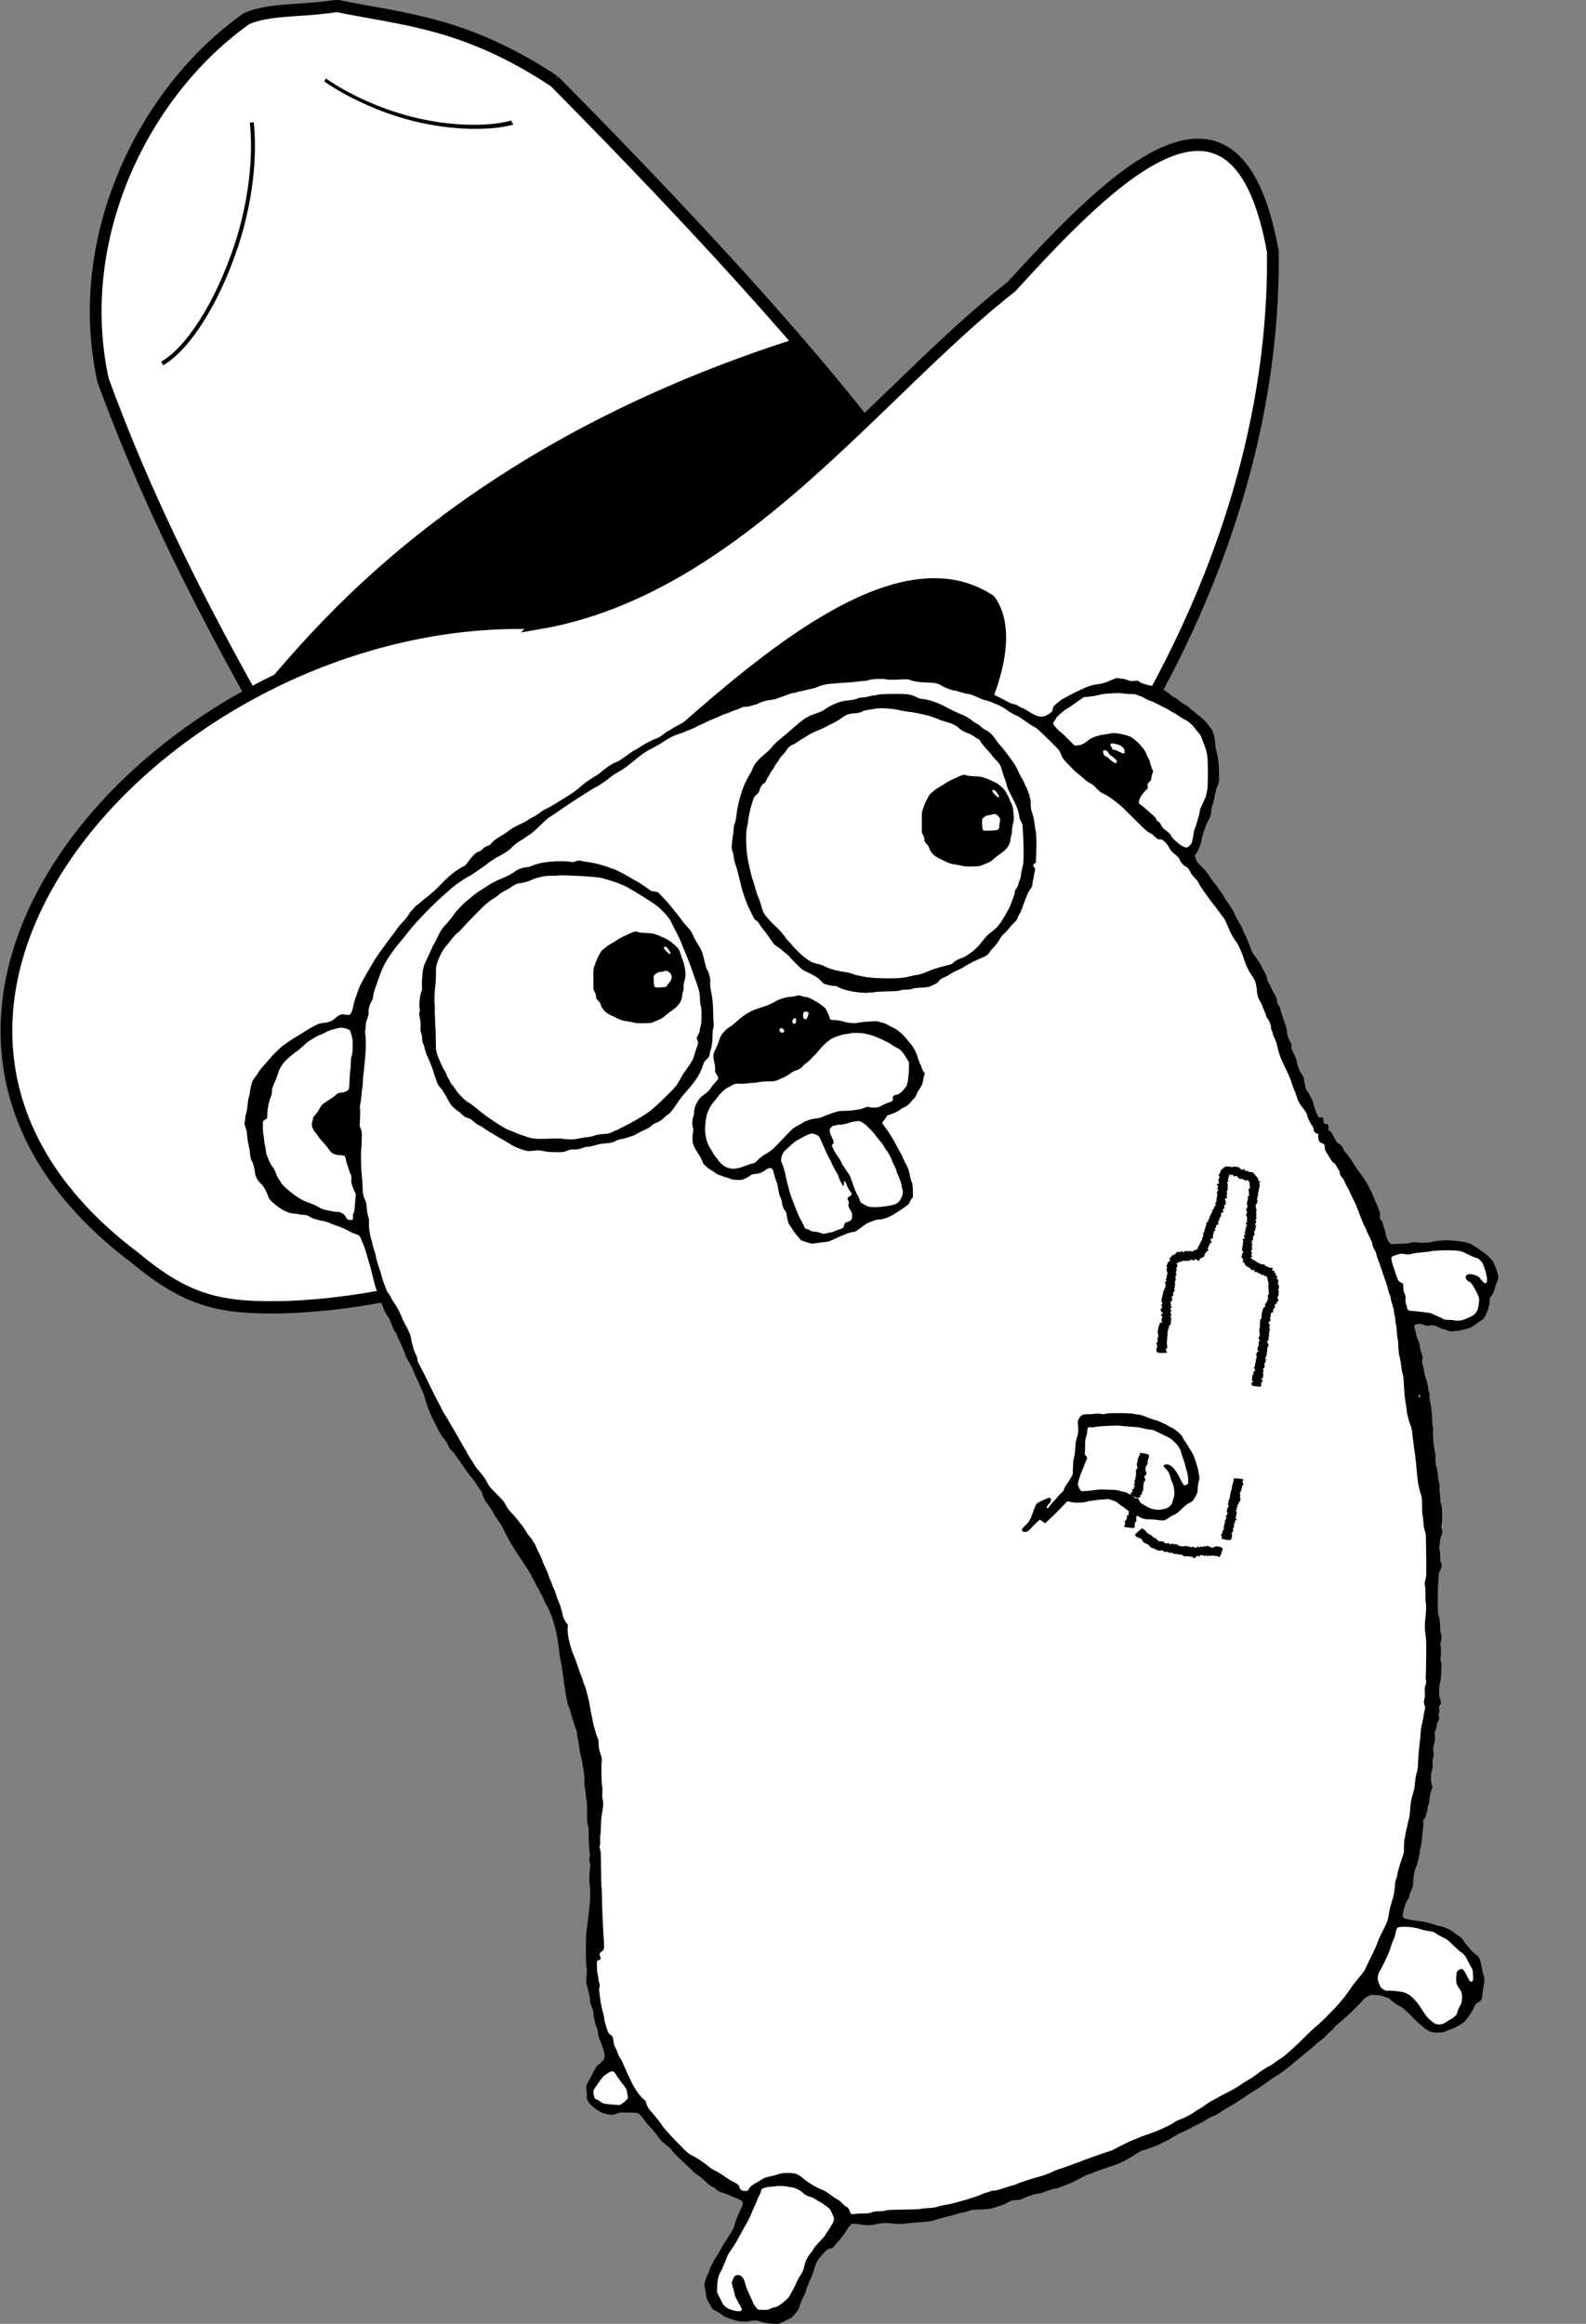 <?xml version="1.0" encoding="UTF-8" standalone="no"?>
<svg
   xmlns:dc="http://purl.org/dc/elements/1.1/"
   xmlns:cc="http://creativecommons.org/ns#"
   xmlns:rdf="http://www.w3.org/1999/02/22-rdf-syntax-ns#"
   xmlns:svg="http://www.w3.org/2000/svg"
   xmlns="http://www.w3.org/2000/svg"
   xmlns:xlink="http://www.w3.org/1999/xlink"
   xmlns:sodipodi="http://sodipodi.sourceforge.net/DTD/sodipodi-0.dtd"
   xmlns:inkscape="http://www.inkscape.org/namespaces/inkscape"
   version="1.0"
   width="368.447"
   height="539.666"
   viewBox="0 0 294.758 431.733"
   preserveAspectRatio="xMidYMid meet"
   id="svg2"
   inkscape:version="0.91 r13725"
   sodipodi:docname="atxgolang.svg">
  <rect x="0" y="0" width="294.758" height="431.733" fill="#808080" stroke="none"/>
  <defs
     id="defs70">
    <linearGradient
       y2="467.692"
       x2="-199.025"
       y1="516.952"
       x1="-195.94"
       gradientUnits="userSpaceOnUse"
       id="linearGradient3516"
       xlink:href="#linearGradient3510"
       inkscape:collect="always" />
    <linearGradient
       y2="516.156"
       x2="-189.478"
       y1="476.622"
       x1="-191.19"
       gradientUnits="userSpaceOnUse"
       id="linearGradient3508"
       xlink:href="#linearGradient3478"
       inkscape:collect="always" />
    <linearGradient
       gradientTransform="translate(-331.021,0)"
       y2="538.136"
       x2="50.34"
       y1="97.283"
       x1="236.444"
       gradientUnits="userSpaceOnUse"
       id="linearGradient3506"
       xlink:href="#linearGradient3422"
       inkscape:collect="always" />
    <linearGradient
       gradientTransform="matrix(-1,0,0,1,331.021,0)"
       y2="225.039"
       x2="49.314"
       y1="168.597"
       x1="252.198"
       gradientUnits="userSpaceOnUse"
       id="linearGradient3503"
       xlink:href="#linearGradient3301"
       inkscape:collect="always" />
    <linearGradient
       gradientTransform="matrix(-1,0,0,1,331.021,0)"
       y2="280.336"
       x2="68.645"
       y1="246.776"
       x1="244.071"
       gradientUnits="userSpaceOnUse"
       id="linearGradient3500"
       xlink:href="#linearGradient3385"
       inkscape:collect="always" />
    <linearGradient
       y2="324.835"
       x2="161.734"
       y1="448.24"
       x1="147.062"
       gradientUnits="userSpaceOnUse"
       id="linearGradient3492"
       xlink:href="#linearGradient3251"
       inkscape:collect="always" />
    <linearGradient
       y2="413.567"
       x2="173.901"
       y1="214.497"
       x1="207.46"
       gradientUnits="userSpaceOnUse"
       id="linearGradient3490"
       xlink:href="#linearGradient2471"
       inkscape:collect="always" />
    <linearGradient
       y2="280.336"
       x2="68.645"
       y1="246.776"
       x1="244.071"
       gradientUnits="userSpaceOnUse"
       id="linearGradient3488"
       xlink:href="#linearGradient3385"
       inkscape:collect="always" />
    <linearGradient
       y2="225.039"
       x2="49.314"
       y1="168.597"
       x1="252.198"
       gradientUnits="userSpaceOnUse"
       id="linearGradient3486"
       xlink:href="#linearGradient3301"
       inkscape:collect="always" />
    <linearGradient
       y2="538.136"
       x2="50.34"
       y1="97.283"
       x1="236.444"
       gradientUnits="userSpaceOnUse"
       id="linearGradient3484"
       xlink:href="#linearGradient3422"
       inkscape:collect="always" />
    <linearGradient
       y2="506.98"
       x2="-191.43"
       y1="476.622"
       x1="-191.19"
       gradientUnits="userSpaceOnUse"
       id="linearGradient3476"
       xlink:href="#linearGradient3478"
       inkscape:collect="always" />
    <linearGradient
       y2="467.692"
       x2="-199.025"
       y1="516.277"
       x1="-194.522"
       gradientUnits="userSpaceOnUse"
       id="linearGradient3474"
       xlink:href="#linearGradient3510"
       inkscape:collect="always" />
    <linearGradient
       y2="493.898"
       x2="-132.214"
       y1="493.898"
       x1="-278.131"
       gradientUnits="userSpaceOnUse"
       id="linearGradient3472"
       xlink:href="#linearGradient3325"
       inkscape:collect="always" />
    <linearGradient
       y2="489.3"
       x2="-195.511"
       y1="516.277"
       x1="-194.522"
       gradientUnits="userSpaceOnUse"
       id="linearGradient3470"
       xlink:href="#linearGradient3315"
       inkscape:collect="always" />
    <linearGradient
       y2="324.835"
       x2="161.734"
       y1="448.24"
       x1="147.062"
       gradientUnits="userSpaceOnUse"
       id="linearGradient3468"
       xlink:href="#linearGradient3251"
       inkscape:collect="always" />
    <linearGradient
       y2="413.567"
       x2="173.901"
       y1="214.497"
       x1="207.46"
       gradientUnits="userSpaceOnUse"
       id="linearGradient3466"
       xlink:href="#linearGradient2471"
       inkscape:collect="always" />
    <linearGradient
       y2="280.336"
       x2="68.645"
       y1="246.776"
       x1="244.071"
       gradientUnits="userSpaceOnUse"
       id="linearGradient3464"
       xlink:href="#linearGradient3385"
       inkscape:collect="always" />
    <linearGradient
       y2="225.039"
       x2="49.314"
       y1="168.597"
       x1="252.198"
       gradientUnits="userSpaceOnUse"
       id="linearGradient3462"
       xlink:href="#linearGradient3301"
       inkscape:collect="always" />
    <linearGradient
       y2="538.136"
       x2="50.34"
       y1="97.283"
       x1="236.444"
       gradientUnits="userSpaceOnUse"
       id="linearGradient3460"
       xlink:href="#linearGradient3422"
       inkscape:collect="always" />
    <linearGradient
       gradientUnits="userSpaceOnUse"
       y2="538.136"
       x2="50.34"
       y1="97.283"
       x1="236.444"
       id="linearGradient3428"
       xlink:href="#linearGradient3422"
       inkscape:collect="always" />
    <linearGradient
       gradientUnits="userSpaceOnUse"
       y2="280.336"
       x2="68.645"
       y1="246.776"
       x1="244.071"
       id="linearGradient3383"
       xlink:href="#linearGradient3385"
       inkscape:collect="always" />
    <linearGradient
       gradientUnits="userSpaceOnUse"
       y2="493.898"
       x2="-132.214"
       y1="493.898"
       x1="-278.131"
       id="linearGradient3331"
       xlink:href="#linearGradient3325"
       inkscape:collect="always" />
    <linearGradient
       gradientUnits="userSpaceOnUse"
       y2="489.3"
       x2="-195.511"
       y1="516.277"
       x1="-194.522"
       id="linearGradient3313"
       xlink:href="#linearGradient3315"
       inkscape:collect="always" />
    <linearGradient
       gradientUnits="userSpaceOnUse"
       y2="225.039"
       x2="49.314"
       y1="168.597"
       x1="252.198"
       id="linearGradient3307"
       xlink:href="#linearGradient3301"
       inkscape:collect="always" />
    <linearGradient
       gradientUnits="userSpaceOnUse"
       y2="324.835"
       x2="161.734"
       y1="448.24"
       x1="147.062"
       id="linearGradient3257"
       xlink:href="#linearGradient3251"
       inkscape:collect="always" />
    <linearGradient
       gradientUnits="userSpaceOnUse"
       y2="413.567"
       x2="173.901"
       y1="214.497"
       x1="207.46"
       id="linearGradient2477"
       xlink:href="#linearGradient2471"
       inkscape:collect="always" />
    <inkscape:perspective
       sodipodi:type="inkscape:persp3d"
       inkscape:vp_x="0 : 526.18109 : 1"
       inkscape:vp_y="0 : 1000 : 0"
       inkscape:vp_z="744.09448 : 526.18109 : 1"
       inkscape:persp3d-origin="372.04724 : 350.78739 : 1"
       id="perspective2448" />
    <inkscape:perspective
       id="perspective9"
       inkscape:persp3d-origin="372.04724 : 350.78739 : 1"
       inkscape:vp_z="744.09448 : 526.18109 : 1"
       inkscape:vp_y="0 : 1000 : 0"
       inkscape:vp_x="0 : 526.18109 : 1"
       sodipodi:type="inkscape:persp3d" />
    <linearGradient
       id="linearGradient2471"
       inkscape:collect="always">
      <stop
         id="stop2473"
         offset="0"
         style="stop-color:#e6e6e6;stop-opacity:1" />
      <stop
         style="stop-color:#666666;stop-opacity:1"
         offset="0.317"
         id="stop2479" />
      <stop
         id="stop3413"
         offset="0.897"
         style="stop-color:#b3b3b3;stop-opacity:1" />
      <stop
         id="stop2475"
         offset="1"
         style="stop-color:#e6e6e6;stop-opacity:1" />
    </linearGradient>
    <linearGradient
       id="linearGradient3251"
       inkscape:collect="always">
      <stop
         id="stop3253"
         offset="0"
         style="stop-color:#b3b3b3;stop-opacity:1" />
      <stop
         id="stop3255"
         offset="1"
         style="stop-color:#000000;stop-opacity:1" />
    </linearGradient>
    <linearGradient
       id="linearGradient3301"
       inkscape:collect="always">
      <stop
         id="stop3303"
         offset="0"
         style="stop-color:#e6e6e6;stop-opacity:1" />
      <stop
         style="stop-color:#e6e6e6;stop-opacity:1"
         offset="0.249"
         id="stop3311" />
      <stop
         style="stop-color:#cccccc;stop-opacity:1"
         offset="0.675"
         id="stop3309" />
      <stop
         id="stop3305"
         offset="1"
         style="stop-color:#999999;stop-opacity:1" />
    </linearGradient>
    <linearGradient
       inkscape:collect="always"
       id="linearGradient3315">
      <stop
         style="stop-color:#e6e6e6;stop-opacity:1"
         offset="0"
         id="stop3317" />
      <stop
         style="stop-color:#808080;stop-opacity:1"
         offset="1"
         id="stop3323" />
    </linearGradient>
    <linearGradient
       id="linearGradient3325"
       inkscape:collect="always">
      <stop
         id="stop3327"
         offset="0"
         style="stop-color:#666666;stop-opacity:1;" />
      <stop
         id="stop3329"
         offset="1"
         style="stop-color:#666666;stop-opacity:0;" />
    </linearGradient>
    <linearGradient
       inkscape:collect="always"
       id="linearGradient3385">
      <stop
         style="stop-color:#cccccc;stop-opacity:1"
         offset="0"
         id="stop3387" />
      <stop
         id="stop3393"
         offset="0.303"
         style="stop-color:#333333;stop-opacity:1" />
      <stop
         id="stop3389"
         offset="0.62"
         style="stop-color:#333333;stop-opacity:1" />
      <stop
         style="stop-color:#000000;stop-opacity:1"
         offset="1"
         id="stop3391" />
    </linearGradient>
    <clipPath
       id="clipPath3415"
       clipPathUnits="userSpaceOnUse">
      <path
         sodipodi:nodetypes="cccccc"
         id="path3417"
         d="m 173.901,270.302 c 63.718,-65.125 199.289,-62.57 182.351,34.487 -1.966,16.221 -6.758,22.993 -18.752,33.868 -82.029,72.518 -270.084,84.387 -360.381,-3.325 -27.929,-38.824 15.171,-39.83 53.391,-39.018 42.592,-5.922 101.553,2.472 143.392,-26.012 z"
         style="fill:#ffffff;fill-rule:evenodd;stroke:none"
         inkscape:connector-curvature="0" />
    </clipPath>
    <linearGradient
       id="linearGradient3422"
       inkscape:collect="always">
      <stop
         id="stop3424"
         offset="0"
         style="stop-color:#deaa87;stop-opacity:1" />
      <stop
         id="stop3426"
         offset="1"
         style="stop-color:#c87137;stop-opacity:0;" />
    </linearGradient>
    <linearGradient
       inkscape:collect="always"
       id="linearGradient3478">
      <stop
         style="stop-color:#999999;stop-opacity:1"
         offset="0"
         id="stop3480" />
      <stop
         style="stop-color:#ececec;stop-opacity:1"
         offset="1"
         id="stop3482" />
    </linearGradient>
    <linearGradient
       id="linearGradient3510"
       inkscape:collect="always">
      <stop
         id="stop3512"
         offset="0"
         style="stop-color:#f9f9f9;stop-opacity:1" />
      <stop
         id="stop3514"
         offset="1"
         style="stop-color:#999999;stop-opacity:1" />
    </linearGradient>
  </defs>
  <sodipodi:namedview
     pagecolor="#ffffff"
     bordercolor="#666666"
     borderopacity="1"
     objecttolerance="10"
     gridtolerance="10"
     guidetolerance="10"
     inkscape:pageopacity="0"
     inkscape:pageshadow="2"
     inkscape:window-width="1920"
     inkscape:window-height="984"
     id="namedview68"
     showgrid="false"
     inkscape:document-units="in"
     units="in"
     fit-margin-top="0"
     fit-margin-left="0"
     fit-margin-right="0"
     fit-margin-bottom="0"
     inkscape:zoom="1"
     inkscape:cx="175.07922"
     inkscape:cy="212.29441"
     inkscape:window-x="0"
     inkscape:window-y="27"
     inkscape:window-maximized="1"
     inkscape:current-layer="g6" />
  <g
     transform="matrix(0.514,-0.539,0.514,0.539,-116.8,57.681)"
     id="g3518">
    <g
       id="g3292">
      <path
         sodipodi:nodetypes="ccccccc"
         id="path2456"
         d="m 253.346,174.336 c -5.999,-26.454 -16.631,-37.844 -26.323,-52.294 -7.696,-5.709 -12.361,-11.506 -18.475,-14.128 -30.888,-6.063 -69.24,5.93 -88.315,36.354 -20.285,45.413 -30.133,90.826 -40.911,136.239 l 168.174,31.693 c 5.893,-30.965 6.809,-86.625 5.85,-137.865 z"
         style="fill:#ffffff;fill-opacity:1;fill-rule:evenodd;stroke:#000000;stroke-width:3;stroke-linecap:butt;stroke-linejoin:miter;stroke-miterlimit:4;stroke-opacity:1;stroke-dasharray:none"
         inkscape:connector-curvature="0" />
      <path
         sodipodi:nodetypes="ccccccc"
         id="path3299"
         d="m 119.209,226 c 40.534,0.33 84.926,11.09 132.97,36.649 -0.106,18.509 -2.533,33.741 -4.251,46.601 C 195.9,293.721 148.756,263.46 91.084,282.719 L 79.334,280.5 96.053,226.75 c 7.679,-0.528 15.381,-0.813 23.156,-0.75 z"
         style="fill:#000000;fill-opacity:1;fill-rule:evenodd;stroke:#000000;stroke-width:0.998px;stroke-linecap:butt;stroke-linejoin:miter;stroke-opacity:1"
         inkscape:connector-curvature="0" />
      <path
         sodipodi:nodetypes="cccccc"
         id="path2454"
         d="m 157.121,264.911 c -63.718,-68.746 -199.289,-66.048 -182.351,36.404 1.966,17.123 6.758,24.272 18.752,35.751 82.029,76.549 270.084,89.078 360.381,-3.51 27.929,-40.983 -15.171,-42.044 -53.391,-41.187 -42.592,-6.251 -101.553,2.609 -143.392,-27.458 z"
         style="fill:#ffffff;fill-rule:evenodd;stroke:#000000;stroke-width:3;stroke-linecap:butt;stroke-linejoin:miter;stroke-miterlimit:4;stroke-opacity:1;stroke-dasharray:none"
         inkscape:connector-curvature="0" />
      <path
         sodipodi:nodetypes="csccc"
         id="path2458"
         d="m 249.738,380.25 c 0,21.472 -43.461,48.054 -95.668,48.054 -52.207,0 -94.578,-17.427 -94.578,-38.899 14.66,-44.508 103.732,-28.976 142.171,-33.019 27.605,3.778 48.075,11.047 48.075,23.864 z"
         style="fill:#000000;fill-opacity:1;fill-rule:evenodd;stroke:#000000;stroke-width:1px;stroke-linecap:butt;stroke-linejoin:miter;stroke-opacity:1"
         transform="matrix(-0.891,-0.079,-0.106,0.824,337.941,26.413)"
         inkscape:connector-curvature="0" />
      <path
         sodipodi:nodetypes="csc"
         d="m -138.496,504.659 c -11.052,9.813 -36.756,16.697 -66.676,16.697 -22.605,0 -44.466,-5.015 -59.204,-12.112"
         style="fill:#ffffff;fill-opacity:1;fill-rule:evenodd;stroke:#000000;stroke-width:2.008;stroke-linecap:butt;stroke-linejoin:miter;stroke-miterlimit:4;stroke-opacity:1;stroke-dasharray:none"
         transform="matrix(-0.451,0.218,0.214,0.459,-36.666,-49.38)"
         inkscape:connector-curvature="0"
         id="path3291" />
      <path
         sodipodi:nodetypes="csc"
         id="path3293"
         d="m -135.739,510.66 c -16.024,8.728 -42.044,15.436 -67.017,15.436 -21.459,0 -41.444,-4.905 -55.36,-11.793"
         style="fill:#ffffff;fill-opacity:1;fill-rule:evenodd;stroke:#000000;stroke-width:2.721;stroke-linecap:butt;stroke-linejoin:miter;stroke-miterlimit:4;stroke-opacity:1;stroke-dasharray:none"
         transform="matrix(0.21,0.345,-0.221,0.279,379.965,78.201)"
         inkscape:connector-curvature="0" />
    </g>
  </g>
  <g
     transform="matrix(0.008,0,0,-0.008,9.09,432.424)"
     id="g6"
     style="fill:#000000;stroke:none">
    <path
       d="m 19500,38479 c -107,-4 -220,-11 -250,-14 -30,-4 -107,-8 -170,-10 -63,-1 -142,-8 -175,-14 -80,-15 -291,-32 -445,-36 -95,-3 -139,-8 -184,-24 -33,-12 -83,-21 -112,-21 -29,0 -88,-11 -131,-25 -43,-14 -88,-25 -100,-25 -12,0 -59,-9 -105,-20 -45,-11 -116,-22 -158,-26 -69,-6 -136,-23 -405,-106 -55,-17 -120,-34 -145,-39 -25,-5 -136,-38 -247,-74 -110,-36 -214,-65 -230,-65 -15,0 -82,-14 -148,-31 -66,-17 -145,-35 -176,-40 -31,-4 -80,-18 -108,-29 -29,-11 -66,-20 -84,-20 -18,-1 -57,-10 -87,-21 -30,-11 -82,-29 -114,-39 -33,-11 -91,-33 -130,-49 -133,-57 -221,-88 -266,-95 -25,-4 -94,-31 -155,-60 -60,-29 -141,-68 -180,-86 -181,-84 -368,-179 -450,-229 -49,-30 -121,-69 -160,-87 -38,-18 -91,-49 -117,-68 -26,-20 -68,-45 -92,-56 -25,-10 -65,-37 -88,-58 -51,-47 -129,-94 -184,-112 -78,-25 -283,-131 -359,-186 -44,-31 -102,-66 -130,-78 -27,-13 -63,-34 -80,-48 -16,-14 -82,-60 -145,-103 -63,-43 -126,-87 -140,-97 -14,-9 -51,-26 -82,-37 -74,-25 -256,-147 -339,-227 -15,-14 -50,-40 -77,-58 -28,-17 -92,-57 -144,-90 -114,-71 -193,-131 -279,-210 -36,-34 -93,-79 -128,-101 -34,-22 -101,-66 -149,-98 -48,-31 -120,-76 -160,-100 -40,-23 -121,-72 -179,-109 -58,-37 -131,-77 -162,-88 -32,-12 -98,-53 -153,-95 -53,-41 -120,-84 -150,-96 -29,-11 -77,-39 -106,-61 -30,-22 -79,-51 -110,-64 -31,-14 -75,-34 -97,-46 -22,-11 -74,-38 -117,-60 -42,-22 -93,-54 -115,-72 -49,-41 -132,-97 -255,-170 -70,-41 -114,-76 -155,-121 -47,-54 -65,-67 -111,-80 -41,-12 -66,-28 -102,-66 -35,-36 -61,-53 -99,-65 -38,-11 -65,-29 -99,-63 -62,-63 -123,-137 -154,-186 -34,-53 -65,-81 -113,-101 -22,-9 -54,-27 -71,-39 -17,-13 -54,-37 -82,-54 -61,-36 -244,-193 -315,-271 -107,-117 -266,-265 -357,-332 -52,-39 -117,-92 -145,-118 -27,-26 -69,-60 -93,-74 -23,-15 -59,-49 -78,-76 -20,-28 -45,-55 -55,-61 -11,-5 -40,-46 -65,-89 -30,-50 -81,-115 -141,-177 -52,-53 -119,-135 -150,-182 -31,-47 -69,-99 -84,-116 -15,-16 -62,-80 -106,-141 -43,-61 -118,-164 -168,-230 -88,-117 -160,-232 -321,-516 -137,-239 -181,-329 -212,-431 -17,-54 -42,-126 -56,-160 -13,-34 -29,-91 -36,-127 -6,-36 -22,-100 -36,-143 -31,-94 -53,-113 -117,-103 -115,19 -124,18 -171,-2 -25,-12 -70,-43 -99,-70 -73,-69 -151,-102 -262,-112 -59,-5 -111,-16 -150,-33 -71,-30 -229,-119 -312,-175 -32,-22 -113,-72 -180,-111 -68,-40 -149,-92 -180,-115 -32,-23 -83,-59 -113,-79 -67,-44 -273,-246 -355,-347 -33,-41 -92,-108 -130,-150 -39,-41 -88,-105 -109,-142 -22,-37 -60,-92 -86,-123 -40,-48 -51,-70 -78,-168 -18,-63 -32,-134 -32,-159 0,-25 -9,-70 -19,-101 -11,-31 -25,-103 -31,-159 -15,-145 -27,-216 -45,-267 -8,-24 -15,-64 -15,-89 0,-24 -5,-62 -11,-83 -10,-33 -9,-47 14,-111 31,-88 35,-113 47,-248 5,-58 21,-150 35,-205 14,-55 25,-122 24,-150 -1,-51 25,-171 43,-192 23,-28 60,-155 72,-248 12,-83 20,-111 52,-169 22,-39 59,-85 85,-107 55,-46 129,-169 160,-265 30,-92 48,-117 157,-210 163,-139 348,-228 468,-225 29,0 71,-6 94,-14 23,-8 74,-15 113,-15 65,0 76,-3 147,-45 42,-25 99,-49 126,-54 27,-6 69,-17 93,-25 24,-9 55,-16 70,-16 34,0 176,-45 221,-69 19,-11 67,-28 105,-39 73,-21 221,-86 315,-138 49,-28 86,-44 197,-84 25,-9 36,-23 54,-68 12,-32 39,-95 60,-142 21,-47 45,-114 54,-150 9,-36 41,-144 70,-240 30,-96 58,-195 64,-220 52,-227 97,-396 121,-450 15,-36 33,-85 40,-109 6,-24 23,-69 37,-100 13,-31 42,-105 64,-165 41,-114 69,-169 126,-249 19,-26 50,-89 68,-140 48,-133 69,-177 104,-221 17,-21 31,-43 31,-48 0,-15 55,-142 105,-243 24,-49 63,-143 85,-207 25,-70 58,-139 80,-171 36,-50 111,-199 125,-249 4,-13 19,-50 35,-83 16,-33 52,-112 80,-175 28,-63 69,-153 90,-200 22,-47 44,-107 50,-135 6,-27 18,-70 26,-95 9,-25 26,-79 38,-120 19,-65 125,-296 212,-465 14,-27 44,-85 66,-129 21,-43 58,-99 82,-125 61,-66 102,-130 127,-197 16,-43 38,-74 79,-114 56,-54 78,-84 291,-396 58,-86 135,-188 171,-227 36,-40 73,-88 83,-107 10,-19 48,-78 85,-130 45,-64 73,-115 85,-155 22,-77 54,-139 103,-201 22,-28 47,-64 55,-81 9,-16 31,-48 51,-71 19,-23 40,-59 46,-80 7,-20 31,-62 54,-92 22,-30 51,-72 64,-93 12,-22 36,-56 52,-77 17,-21 36,-54 42,-72 6,-18 36,-78 66,-133 30,-55 60,-114 66,-130 11,-31 148,-252 239,-387 148,-218 289,-440 301,-475 7,-21 27,-60 44,-87 18,-27 37,-65 43,-85 7,-19 31,-63 54,-97 24,-34 48,-79 55,-101 7,-21 29,-62 48,-92 19,-30 41,-78 49,-105 8,-28 39,-89 69,-136 68,-109 161,-377 210,-610 34,-156 41,-204 64,-410 11,-101 24,-188 39,-250 19,-86 33,-165 42,-249 5,-47 14,-101 19,-120 5,-20 10,-58 10,-86 0,-27 9,-87 20,-133 11,-46 20,-104 20,-130 0,-26 9,-79 20,-117 11,-38 20,-87 20,-108 0,-21 14,-69 30,-107 17,-38 30,-74 30,-80 0,-7 13,-51 29,-99 16,-47 41,-128 55,-180 15,-52 40,-125 56,-162 22,-50 30,-83 30,-126 0,-33 6,-79 14,-104 14,-45 26,-115 47,-274 6,-49 20,-117 31,-150 11,-33 23,-91 28,-130 5,-38 13,-92 19,-120 25,-122 35,-228 33,-327 -2,-72 2,-127 13,-166 8,-33 15,-86 15,-118 0,-33 7,-93 17,-134 12,-58 16,-124 15,-295 -1,-190 2,-230 19,-293 14,-53 19,-103 18,-175 -1,-177 7,-359 21,-444 11,-66 11,-92 1,-137 -11,-47 -10,-64 5,-116 14,-52 15,-71 6,-128 -18,-104 -22,-336 -7,-401 16,-69 14,-334 -4,-476 -7,-55 -16,-138 -20,-185 -11,-112 -38,-318 -53,-400 -18,-100 -19,-758 -1,-833 11,-47 12,-87 4,-210 l -10,-152 44,-173 c 29,-109 45,-194 45,-231 0,-45 9,-82 40,-160 31,-77 40,-114 40,-159 0,-32 7,-81 15,-109 8,-28 20,-74 25,-103 6,-30 21,-76 34,-104 13,-29 27,-81 30,-121 9,-85 17,-115 67,-226 45,-101 89,-256 89,-317 0,-23 -6,-57 -14,-75 -12,-30 -74,-91 -145,-145 -30,-23 -48,-53 -124,-207 -21,-44 -58,-111 -82,-150 -61,-97 -72,-146 -56,-230 8,-39 11,-87 7,-119 -12,-93 40,-179 169,-282 95,-77 199,-128 298,-149 102,-21 147,-19 224,12 67,27 71,28 270,26 155,-2 209,-6 230,-17 38,-20 92,-79 143,-156 23,-36 79,-103 125,-150 82,-85 143,-160 225,-278 30,-43 73,-86 135,-132 96,-73 143,-118 194,-190 17,-25 102,-110 189,-188 86,-79 193,-181 237,-227 45,-46 105,-97 137,-115 32,-17 107,-79 168,-136 69,-66 128,-112 157,-125 25,-11 63,-35 83,-53 57,-51 118,-83 195,-102 39,-10 108,-37 155,-61 47,-24 115,-53 152,-64 44,-13 79,-31 103,-53 51,-49 48,-77 -28,-232 -58,-117 -108,-250 -137,-361 -13,-52 -66,-143 -228,-391 -35,-54 -82,-135 -104,-181 -23,-46 -63,-113 -89,-147 -26,-35 -50,-73 -54,-86 -4,-13 -25,-52 -45,-88 -21,-36 -46,-92 -55,-125 -9,-33 -30,-82 -45,-110 -34,-60 -70,-184 -70,-241 0,-23 7,-61 15,-84 8,-23 15,-64 15,-89 0,-65 26,-158 58,-209 15,-24 43,-73 62,-110 30,-56 44,-71 85,-92 90,-45 161,-89 181,-111 23,-26 75,-49 224,-99 163,-54 280,-65 405,-40 104,22 190,19 250,-9 50,-23 193,-48 332,-58 61,-4 81,-1 140,22 37,15 88,39 113,54 25,15 66,35 92,45 29,10 58,31 75,53 15,19 50,58 77,86 53,55 66,80 90,174 16,59 70,183 121,272 14,24 25,57 25,72 0,15 13,56 30,91 16,34 30,70 30,78 0,8 12,35 26,60 28,49 84,199 119,322 32,109 88,197 202,316 93,97 100,102 138,102 49,0 74,16 128,84 23,29 77,92 119,140 42,48 105,133 139,189 34,56 78,117 96,136 l 34,34 102,-7 c 56,-4 120,-12 142,-18 71,-18 242,-13 315,10 87,27 270,37 370,20 97,-16 244,-16 345,0 44,7 143,17 220,22 319,20 354,25 480,69 66,22 152,47 190,55 77,15 265,66 334,90 24,9 61,16 83,16 22,0 74,14 116,32 75,30 83,32 277,39 200,7 264,17 376,58 30,10 81,27 114,36 33,9 103,40 155,68 92,50 98,52 195,57 93,5 108,9 205,54 106,49 259,96 316,96 18,0 76,16 130,36 148,55 245,84 279,84 17,0 57,12 90,26 33,15 101,41 150,59 104,38 205,86 360,172 61,34 139,69 175,78 36,9 80,25 97,35 18,11 56,26 85,35 29,8 101,33 159,55 58,22 128,47 155,54 183,53 365,141 567,275 76,50 148,91 160,91 21,0 124,35 324,109 45,17 100,42 121,56 22,14 64,35 93,46 30,12 86,42 124,68 39,27 81,52 95,56 14,4 43,20 64,36 22,16 44,29 50,29 17,0 209,92 251,120 22,15 78,44 125,65 106,47 197,97 277,151 35,23 92,52 128,64 36,12 93,40 126,63 62,43 196,125 282,175 79,44 306,190 392,251 44,32 127,84 184,117 56,32 143,89 191,125 48,36 103,76 122,87 19,12 52,36 74,53 21,17 75,51 119,76 74,41 294,209 426,325 30,27 100,85 157,130 197,160 257,210 312,262 30,29 75,67 100,85 83,59 133,102 160,140 15,21 51,54 79,75 28,21 70,63 93,94 24,31 89,91 148,136 104,80 435,401 519,503 31,39 62,62 116,89 69,34 78,36 132,29 32,-4 79,-7 105,-6 31,1 74,-10 123,-29 42,-17 85,-30 97,-30 11,0 36,-17 55,-37 41,-43 158,-131 192,-144 88,-34 162,-97 364,-307 71,-74 247,-226 293,-254 98,-59 149,-71 282,-66 99,3 124,7 162,27 25,13 63,29 85,36 98,32 239,104 323,165 63,45 209,254 248,353 29,73 45,92 107,124 59,29 86,81 87,160 0,29 6,85 14,125 44,226 45,255 11,353 -13,40 -31,117 -39,171 -17,111 -45,200 -76,245 -12,16 -47,47 -78,68 -31,22 -82,69 -112,106 -30,36 -73,87 -96,113 -22,26 -53,69 -68,95 -15,27 -46,60 -67,75 -22,15 -77,54 -122,87 -45,33 -94,68 -108,77 -43,28 -206,88 -237,88 -15,0 -65,13 -109,30 -99,36 -313,85 -408,94 -152,15 -308,49 -337,74 -25,21 -23,73 6,181 32,121 61,196 90,234 25,35 46,88 46,120 0,11 19,61 42,111 40,87 42,95 41,181 -2,108 35,291 72,362 14,25 25,59 25,75 0,16 7,45 16,66 18,42 35,135 38,202 1,25 11,74 23,110 12,39 25,124 33,210 6,80 17,177 22,215 13,87 14,132 4,167 -6,22 -2,33 28,66 26,29 36,49 36,73 0,19 9,54 20,78 11,24 20,65 20,92 0,30 8,65 20,89 13,25 20,59 20,92 0,65 20,163 49,244 l 22,60 -20,82 c -25,97 -21,220 10,319 17,50 19,77 14,145 -5,63 -3,93 9,127 19,51 20,114 5,174 -9,36 -6,55 16,132 26,90 34,194 19,270 -4,24 1,45 20,81 16,31 26,65 26,92 0,29 10,63 32,104 31,59 31,62 19,119 -10,49 -9,63 5,99 13,33 14,46 5,66 -17,38 -13,62 14,98 31,41 31,71 1,155 -20,57 -23,81 -21,171 3,106 17,210 32,233 9,13 25,267 24,367 -1,35 -8,83 -17,105 -12,32 -13,47 -4,70 14,37 13,233 -1,291 -9,35 -8,49 5,75 22,43 22,169 0,211 -11,21 -15,47 -12,80 7,73 -17,277 -37,317 -15,29 -18,71 -21,330 -1,163 2,323 7,356 5,33 11,120 13,194 4,118 7,136 26,156 11,12 27,49 36,82 14,57 14,63 -6,112 -16,41 -20,74 -20,160 0,70 -5,123 -15,150 -11,32 -12,48 -3,69 6,15 12,59 13,97 2,44 12,98 29,145 29,85 33,138 11,179 -13,25 -13,37 1,102 20,96 10,417 -14,464 -10,20 -17,65 -19,134 -2,57 -8,121 -14,143 -6,23 -7,68 -3,107 4,47 2,75 -6,91 -13,24 -24,98 -39,250 -5,47 -18,112 -30,144 -17,49 -21,82 -21,191 0,102 -4,144 -19,191 -23,71 -44,340 -35,441 4,47 2,83 -7,109 -7,21 -14,91 -15,154 -3,162 -26,357 -54,459 -6,25 -9,64 -5,90 5,35 1,60 -14,99 -12,29 -21,74 -21,100 0,26 -11,81 -25,122 -40,122 -75,262 -75,302 0,21 -9,61 -21,90 -17,43 -20,64 -14,113 10,87 8,109 -21,178 -16,37 -29,95 -34,143 -6,61 -17,100 -45,160 -23,49 -40,104 -46,145 -4,36 -16,88 -27,115 -22,59 -19,77 16,94 55,25 122,23 195,-4 64,-25 72,-26 128,-14 73,15 135,2 226,-48 34,-19 73,-34 86,-34 14,0 60,-14 103,-31 64,-26 85,-30 118,-24 23,4 69,9 104,11 35,1 84,9 110,18 26,8 64,17 84,20 90,16 141,39 242,114 58,42 125,89 148,103 24,14 48,36 54,50 7,13 30,63 53,110 22,47 41,95 41,106 0,11 7,40 15,63 8,23 15,73 15,110 0,60 3,71 31,106 45,56 66,103 93,201 13,49 36,113 50,143 40,84 36,139 -21,295 -26,71 -63,153 -83,181 -41,62 -174,184 -239,221 -25,15 -63,42 -85,61 -21,19 -54,40 -72,48 -19,8 -54,29 -78,48 -41,31 -90,47 -211,71 -50,9 -327,38 -370,37 -89,0 -306,-23 -351,-38 -71,-22 -260,-30 -343,-14 -61,11 -76,10 -162,-9 -59,-13 -127,-21 -182,-20 -48,0 -123,-3 -167,-7 -116,-10 -132,-1 -182,104 -28,59 -43,106 -48,152 -4,36 -15,80 -24,97 -9,18 -23,63 -32,100 -10,46 -25,78 -43,98 -38,40 -43,60 -30,107 9,34 7,50 -16,116 -14,43 -32,91 -40,107 -37,78 -94,214 -105,248 -16,50 -133,271 -195,367 -26,41 -75,111 -109,155 -34,44 -75,101 -91,128 -114,181 -211,321 -239,342 -23,17 -40,45 -55,84 -22,60 -47,88 -121,134 -27,17 -48,49 -95,140 -45,88 -68,123 -92,137 -36,22 -47,48 -38,91 9,40 -16,79 -51,79 -50,0 -64,16 -64,75 0,68 -15,85 -69,78 -37,-5 -40,-4 -66,41 -15,25 -33,65 -40,89 -7,23 -22,66 -34,95 -12,29 -21,65 -21,80 0,41 -71,192 -134,285 -42,62 -56,92 -56,119 0,19 -7,55 -15,78 -8,23 -15,56 -15,73 0,50 -21,105 -58,148 -38,44 -99,195 -109,269 -8,59 -41,146 -93,245 -37,71 -41,85 -36,126 6,41 2,56 -33,120 -48,91 -71,167 -71,233 -1,28 -10,76 -21,106 -11,30 -29,82 -39,115 -11,33 -33,101 -50,150 -17,50 -35,112 -41,140 -6,30 -22,65 -42,90 -26,32 -33,51 -38,105 -5,55 -13,79 -53,145 -27,43 -61,110 -77,148 -15,39 -44,96 -64,128 -24,39 -35,69 -35,96 0,23 -10,57 -25,83 -14,25 -33,61 -41,80 -9,19 -25,48 -36,63 -11,15 -24,43 -29,62 -6,19 -25,55 -44,79 -18,24 -41,58 -49,75 -9,16 -38,55 -65,86 -42,48 -58,79 -110,218 -75,203 -89,235 -113,270 -11,15 -33,63 -48,106 -15,43 -41,98 -57,122 -37,55 -128,226 -138,259 -13,42 -146,254 -204,325 -13,17 -34,53 -47,82 -13,28 -43,74 -68,102 -25,28 -55,70 -67,93 -11,22 -40,62 -63,87 -23,25 -62,75 -86,111 -24,36 -64,97 -90,135 -26,39 -93,115 -149,170 -56,55 -105,111 -108,125 -4,14 -14,43 -24,65 -25,54 -24,55 18,111 47,61 123,268 123,334 0,14 22,90 49,170 52,151 68,191 102,250 51,90 63,126 70,220 5,67 14,113 32,155 14,33 33,103 42,155 23,138 49,237 81,305 29,60 29,61 26,245 -2,232 -13,350 -41,465 -13,50 -27,110 -33,135 -6,25 -14,95 -18,155 -8,135 -52,264 -109,328 -20,22 -47,59 -61,83 -24,42 -183,194 -202,194 -5,0 -35,24 -66,53 -31,30 -78,68 -105,86 -26,18 -54,42 -62,55 -9,13 -32,32 -53,42 -84,43 -140,81 -194,130 -32,29 -71,55 -88,59 -17,4 -53,26 -78,48 -149,132 -240,174 -499,232 -136,30 -199,53 -247,90 -31,24 -41,26 -74,19 -69,-15 -144,-8 -209,20 -34,14 -80,26 -102,26 -22,0 -62,5 -89,11 -48,11 -52,11 -163,-38 -144,-64 -227,-90 -309,-98 -135,-14 -248,-51 -445,-146 -105,-50 -226,-112 -270,-137 -44,-25 -98,-55 -120,-66 -22,-12 -75,-50 -119,-86 -77,-63 -106,-104 -106,-152 0,-35 -23,-62 -91,-107 -141,-94 -255,-81 -456,52 -61,40 -130,79 -153,86 -24,7 -66,28 -95,47 -33,22 -72,38 -109,44 -36,6 -90,27 -144,56 -126,69 -179,96 -247,127 -33,15 -82,45 -110,67 -27,22 -63,42 -80,46 -16,3 -95,28 -175,54 -80,27 -173,53 -207,59 -33,5 -112,25 -175,44 -122,38 -194,57 -448,119 -91,22 -205,51 -255,64 -49,14 -137,31 -195,39 -58,8 -132,21 -165,29 -178,41 -261,56 -360,65 -60,6 -121,12 -135,15 -14,2 -113,0 -220,-5 z"
       id="path8"
       inkscape:connector-curvature="0"
       style="fill:#000000;stroke:none" />
    <path
       d="m 19460,38276 c 52,-11 108,-12 281,-4 206,9 218,8 267,-11 89,-35 187,-50 375,-57 211,-7 272,-20 359,-76 68,-44 234,-108 281,-108 17,0 86,-18 153,-40 68,-22 138,-40 157,-40 52,0 131,-27 257,-87 70,-34 136,-58 171,-63 82,-12 375,-139 453,-197 99,-73 173,-118 256,-154 41,-18 93,-47 115,-64 22,-18 67,-49 100,-70 33,-21 76,-51 96,-67 19,-16 66,-43 102,-61 57,-27 104,-68 313,-272 135,-132 255,-253 267,-269 11,-16 37,-69 57,-117 34,-83 44,-96 180,-238 80,-83 165,-165 190,-183 25,-18 90,-73 145,-122 65,-58 122,-99 162,-117 46,-21 77,-46 124,-98 69,-77 123,-120 186,-144 84,-33 335,-217 458,-337 50,-48 190,-187 312,-309 188,-189 231,-227 285,-253 38,-18 89,-54 129,-94 65,-62 69,-64 119,-64 50,0 54,-2 117,-62 42,-40 76,-84 94,-122 35,-71 49,-88 154,-176 66,-55 83,-76 98,-118 21,-58 78,-122 134,-151 51,-26 75,-54 109,-126 17,-39 53,-87 100,-135 46,-48 82,-96 97,-130 14,-30 51,-91 83,-135 31,-44 89,-125 127,-180 38,-55 97,-134 131,-175 35,-41 91,-115 126,-165 34,-49 81,-111 102,-138 27,-31 60,-97 103,-200 68,-167 111,-247 186,-351 28,-37 54,-78 59,-90 4,-13 29,-65 53,-117 25,-52 62,-148 82,-214 40,-135 116,-293 176,-369 71,-89 109,-197 119,-336 8,-119 31,-197 84,-284 19,-32 43,-82 52,-110 9,-28 27,-72 40,-98 13,-25 28,-68 34,-95 6,-26 25,-66 42,-87 43,-54 77,-142 78,-198 0,-30 8,-60 20,-80 11,-18 20,-46 20,-61 0,-15 19,-67 43,-115 24,-48 49,-116 56,-152 37,-190 83,-313 228,-608 41,-84 90,-203 109,-265 19,-62 48,-141 65,-177 17,-36 42,-103 55,-150 28,-94 68,-172 123,-239 78,-96 121,-165 121,-194 0,-36 71,-188 113,-241 19,-24 33,-56 38,-88 9,-59 28,-83 75,-98 l 34,-12 -2,-61 c -1,-62 15,-111 44,-134 7,-6 30,-16 51,-22 45,-15 57,-35 57,-98 0,-38 8,-62 33,-104 19,-30 49,-79 67,-109 63,-104 72,-115 112,-144 25,-18 48,-47 62,-80 13,-28 36,-66 50,-85 17,-23 26,-48 26,-71 0,-37 15,-65 61,-115 15,-16 36,-52 47,-80 11,-27 38,-82 60,-121 23,-39 62,-118 87,-175 26,-57 62,-131 80,-164 18,-33 49,-105 70,-160 35,-94 47,-127 115,-302 15,-40 39,-92 54,-116 14,-25 34,-69 46,-99 11,-30 45,-103 75,-163 30,-59 55,-118 55,-131 0,-36 29,-114 61,-165 16,-25 33,-69 39,-97 5,-28 17,-68 26,-89 9,-21 47,-128 84,-238 38,-110 87,-252 109,-315 23,-63 46,-141 51,-173 5,-32 20,-81 34,-108 14,-27 26,-63 26,-81 0,-30 17,-95 61,-235 10,-34 19,-82 19,-106 0,-25 7,-64 15,-87 8,-23 15,-68 15,-100 0,-32 6,-75 14,-96 7,-22 16,-99 20,-173 4,-73 12,-145 19,-160 6,-14 12,-66 13,-116 3,-144 14,-246 34,-310 10,-33 25,-121 34,-196 8,-75 24,-161 35,-190 14,-38 21,-93 25,-189 10,-221 26,-400 43,-480 9,-41 19,-113 23,-160 9,-101 48,-260 92,-368 24,-58 33,-102 40,-177 4,-55 12,-125 18,-155 5,-30 12,-84 15,-120 3,-36 14,-114 25,-175 10,-60 26,-198 35,-305 30,-356 43,-448 86,-595 11,-38 27,-92 35,-120 10,-34 14,-104 14,-230 0,-127 5,-196 15,-235 8,-30 15,-88 15,-128 0,-47 10,-115 29,-190 l 29,-117 7,-467 c 6,-460 6,-469 -16,-564 -20,-87 -21,-102 -9,-164 8,-44 11,-113 8,-196 -4,-91 -1,-143 9,-181 14,-54 8,-209 -17,-423 -12,-97 -5,-253 15,-355 11,-54 13,-165 10,-490 -1,-231 -6,-434 -10,-452 -4,-18 -2,-54 5,-82 10,-44 9,-56 -11,-110 -19,-54 -21,-74 -16,-169 4,-81 1,-122 -11,-169 -15,-57 -15,-65 1,-116 21,-66 21,-86 3,-151 -8,-28 -20,-91 -26,-141 -6,-49 -22,-126 -35,-170 -16,-56 -25,-119 -30,-208 -4,-70 -13,-173 -21,-230 -17,-113 -36,-348 -38,-472 -1,-81 -14,-155 -43,-255 -9,-30 -20,-98 -24,-150 -11,-138 -22,-200 -63,-335 -28,-91 -39,-151 -47,-245 -17,-220 -26,-284 -48,-344 -11,-33 -21,-75 -21,-95 0,-20 -9,-58 -19,-86 -10,-27 -22,-81 -26,-120 -4,-38 -14,-87 -21,-109 -9,-25 -14,-88 -14,-185 -1,-121 -4,-156 -21,-201 -63,-174 -127,-386 -134,-450 -4,-30 -18,-83 -31,-117 -17,-43 -24,-81 -24,-128 0,-107 -34,-277 -89,-440 -16,-49 -37,-135 -46,-190 -34,-211 -32,-208 -195,-525 -27,-52 -62,-136 -79,-187 -17,-50 -60,-149 -95,-220 -89,-176 -186,-379 -186,-388 0,-13 -101,-147 -179,-238 -42,-48 -95,-116 -118,-150 -142,-209 -240,-335 -399,-507 -141,-154 -400,-406 -481,-467 -26,-20 -118,-106 -203,-192 -141,-141 -282,-274 -463,-433 -36,-32 -100,-79 -144,-104 -43,-25 -101,-66 -130,-90 -29,-25 -76,-55 -105,-68 -62,-27 -243,-147 -326,-213 -31,-26 -110,-78 -177,-116 -66,-38 -129,-77 -140,-87 -43,-38 -227,-146 -368,-216 -82,-41 -161,-82 -175,-92 -15,-10 -64,-37 -110,-60 -46,-23 -102,-56 -125,-72 -137,-99 -171,-122 -219,-146 -29,-14 -78,-45 -108,-68 -74,-57 -231,-139 -327,-171 -45,-15 -112,-49 -158,-80 -44,-30 -103,-63 -130,-74 -28,-12 -61,-27 -75,-35 -63,-35 -317,-137 -425,-171 -66,-21 -151,-53 -190,-71 -38,-19 -75,-34 -81,-34 -24,0 -259,-113 -449,-215 -44,-24 -107,-51 -140,-60 -33,-9 -114,-36 -180,-60 -66,-24 -147,-53 -180,-64 -123,-41 -251,-88 -280,-103 -16,-8 -68,-28 -115,-43 -47,-15 -128,-44 -180,-65 -52,-21 -142,-52 -200,-70 -58,-17 -134,-47 -170,-66 -90,-47 -230,-96 -393,-139 -75,-20 -183,-53 -240,-74 -56,-21 -115,-41 -132,-45 -16,-4 -50,-17 -75,-30 -25,-13 -62,-26 -84,-30 -21,-4 -97,-27 -170,-51 -162,-54 -243,-75 -291,-75 -20,0 -64,-11 -98,-24 -34,-13 -78,-27 -97,-30 -19,-4 -60,-19 -90,-35 -61,-31 -245,-93 -420,-141 -63,-17 -153,-42 -200,-55 -87,-24 -163,-40 -261,-55 -30,-4 -91,-19 -135,-33 -59,-19 -112,-27 -214,-32 -74,-4 -153,-12 -175,-18 -22,-7 -112,-13 -200,-14 -488,-7 -591,-11 -629,-27 -27,-11 -70,-16 -141,-16 -85,0 -114,-4 -169,-25 -57,-22 -83,-25 -186,-25 -65,0 -153,-5 -195,-11 -95,-13 -119,-2 -129,62 -7,44 -60,109 -89,109 -8,0 -36,24 -63,52 -54,59 -123,113 -171,133 -18,8 -63,38 -100,68 -98,79 -155,112 -260,153 -98,38 -305,163 -383,232 -136,119 -196,142 -377,142 -108,0 -134,-4 -215,-29 -51,-16 -129,-37 -173,-46 -141,-31 -150,-34 -220,-79 -39,-24 -102,-62 -142,-85 -92,-53 -132,-87 -149,-128 -17,-39 -40,-53 -88,-53 -77,0 -136,43 -136,99 0,23 -57,76 -102,96 -58,23 -176,96 -279,169 -51,37 -130,85 -175,106 -45,22 -95,50 -111,63 -159,132 -340,254 -426,288 -57,23 -143,93 -242,198 -38,41 -113,117 -165,170 -136,139 -277,300 -306,352 -14,24 -47,69 -73,99 -26,30 -60,73 -76,95 -16,22 -59,72 -95,110 -64,69 -96,126 -119,212 -7,26 -22,49 -38,60 -77,52 -232,265 -294,403 -11,25 -44,95 -74,155 -29,61 -77,166 -105,235 -28,69 -62,139 -74,155 -33,43 -64,106 -90,185 -13,38 -33,82 -45,99 -16,22 -27,60 -36,124 -15,112 -22,127 -77,164 -39,26 -45,36 -75,128 -47,147 -63,208 -63,245 0,19 -9,63 -19,99 -47,162 -69,281 -98,539 -3,24 0,63 7,87 10,36 10,51 -3,87 -9,24 -19,73 -22,110 -4,37 -13,91 -21,120 -14,53 -20,261 -8,292 3,9 17,16 29,16 24,0 55,23 55,41 0,5 -7,27 -16,49 -21,52 -13,79 36,113 62,42 64,55 50,272 -12,177 -22,369 -35,675 -3,69 -6,220 -8,336 -2,116 -7,216 -11,222 -4,7 -9,191 -10,410 -2,353 -5,403 -21,451 -15,47 -16,61 -6,102 8,31 10,72 6,113 -4,39 -3,84 4,113 6,26 13,129 15,228 3,129 10,207 24,275 28,132 36,278 17,330 -11,32 -13,69 -8,159 4,80 2,134 -7,169 -15,64 -22,459 -9,555 8,61 6,76 -16,140 -38,107 -55,193 -55,277 0,57 -6,89 -25,135 -36,86 -104,325 -115,407 -6,39 -12,74 -15,78 -5,8 -35,167 -55,290 -6,41 -22,113 -35,160 -13,47 -29,112 -35,145 -7,33 -27,92 -44,130 -18,39 -36,90 -40,114 -3,23 -16,62 -28,84 -12,23 -38,92 -58,152 -67,198 -100,289 -135,370 -95,224 -156,535 -130,656 7,34 4,41 -33,80 -39,43 -92,169 -92,219 0,11 -9,43 -19,72 -11,29 -23,69 -26,88 -4,19 -19,60 -32,90 -28,62 -68,173 -87,240 -7,25 -25,69 -41,99 -15,30 -34,77 -42,105 -8,28 -25,69 -38,91 -13,22 -28,65 -35,95 -7,30 -39,109 -72,175 -33,66 -67,144 -74,174 -8,30 -39,99 -68,155 -30,56 -63,127 -74,158 -11,31 -31,72 -45,90 -14,18 -34,51 -45,73 -11,22 -35,54 -52,70 -34,32 -85,106 -120,174 -11,22 -53,80 -93,128 -40,49 -84,104 -97,123 -13,19 -65,78 -115,130 -70,72 -104,118 -144,193 -48,89 -68,114 -216,260 -144,144 -167,171 -203,243 -52,104 -113,190 -206,293 -41,45 -88,109 -105,141 -17,32 -52,86 -78,121 -25,35 -60,93 -76,128 -16,36 -46,90 -67,121 -20,30 -69,115 -109,187 -40,73 -102,181 -138,240 -36,60 -88,147 -114,196 -26,48 -69,120 -96,160 -27,39 -55,88 -63,107 -8,19 -48,98 -89,175 -76,144 -110,211 -258,515 -47,96 -94,193 -106,215 -20,40 -80,153 -111,210 -9,17 -16,47 -16,68 0,25 -16,73 -45,134 -25,52 -45,103 -45,113 0,11 -8,43 -19,72 -10,29 -24,87 -31,128 -13,83 -28,140 -41,155 -4,6 -17,37 -30,70 -12,33 -32,74 -45,92 -25,33 -84,156 -125,258 -33,84 -114,230 -160,291 -21,28 -53,82 -70,120 -17,38 -47,86 -65,107 -19,20 -34,42 -34,48 0,7 -19,55 -41,108 -23,53 -56,150 -74,216 -18,66 -49,167 -68,225 -49,147 -77,250 -77,283 0,16 -13,61 -28,100 -16,40 -36,110 -46,157 -10,47 -26,110 -36,140 -10,30 -20,75 -23,100 -3,25 -11,77 -17,115 -6,39 -8,102 -5,140 4,45 2,81 -5,100 -22,54 -40,158 -49,265 -6,90 -13,116 -43,180 -40,84 -50,148 -53,315 0,61 -7,151 -14,200 -11,75 -19,255 -22,505 0,25 4,110 10,190 5,80 10,196 10,259 1,102 -2,119 -25,172 l -27,59 10,177 c 6,113 5,193 -1,220 -7,32 -5,61 7,115 9,40 22,135 28,211 6,76 14,151 19,165 5,15 11,84 14,153 2,69 9,153 15,185 6,32 15,120 21,194 6,74 16,176 21,225 14,121 12,438 -1,496 -8,34 -8,58 -1,85 6,22 11,70 11,108 0,54 8,88 36,164 28,75 35,105 30,135 -10,63 20,183 64,258 30,49 40,76 40,109 0,42 22,129 61,235 10,28 42,120 72,205 90,255 147,366 292,572 22,31 49,71 60,87 11,16 44,58 73,93 100,118 218,263 287,353 141,183 538,593 769,795 53,47 118,105 145,130 113,107 302,242 451,323 47,25 117,68 155,96 39,27 108,76 155,107 47,32 105,74 130,94 25,21 65,50 90,66 25,15 61,40 80,54 19,15 51,32 70,40 33,12 132,71 249,149 29,19 70,55 90,79 36,44 155,134 221,167 19,9 60,36 90,60 30,23 67,48 82,56 48,25 136,101 286,247 92,90 172,158 213,182 36,22 115,74 175,117 233,166 782,519 889,571 28,13 66,36 85,51 19,14 54,37 77,51 24,14 78,53 120,88 85,68 193,140 289,191 60,32 163,108 301,223 183,153 281,221 408,283 72,35 184,99 250,143 169,112 274,165 395,203 58,17 114,38 125,45 11,7 65,29 120,49 55,20 125,51 155,69 30,18 78,41 105,51 28,10 82,35 120,56 39,20 120,56 180,80 61,23 133,55 160,70 28,15 84,37 125,49 41,12 95,32 120,45 25,12 76,32 114,44 38,12 91,33 117,47 35,17 65,24 109,24 33,0 86,9 117,19 32,11 74,23 93,27 19,3 60,19 90,34 89,44 179,69 280,79 69,7 115,18 167,40 40,17 77,31 83,31 6,0 63,20 127,45 63,25 129,45 147,45 18,0 59,9 91,20 32,11 68,20 79,20 12,0 62,11 111,24 50,13 118,29 153,35 34,7 84,21 110,33 135,59 228,78 467,93 309,20 460,33 520,44 28,6 78,10 111,10 34,1 81,8 105,18 78,29 318,40 419,19 z"
       id="path10"
       inkscape:connector-curvature="0"
       style="fill:#ffffff;stroke:none" />
    <path
       d="m 24950,37949 c 19,-6 94,-12 165,-13 110,-1 136,-5 170,-23 22,-11 56,-24 75,-28 19,-3 59,-23 88,-42 29,-20 91,-49 138,-65 48,-15 134,-55 193,-88 58,-32 126,-66 151,-76 25,-10 73,-37 107,-60 34,-23 72,-46 85,-50 13,-4 70,-39 128,-79 58,-40 126,-80 151,-90 54,-20 178,-128 217,-189 14,-23 49,-66 78,-96 46,-48 60,-73 105,-190 84,-218 98,-265 112,-383 17,-137 15,-683 -3,-767 -6,-30 -15,-78 -20,-106 -5,-29 -40,-117 -80,-198 -55,-114 -73,-160 -77,-204 -2,-31 -11,-73 -18,-92 -7,-19 -27,-88 -45,-153 -17,-66 -40,-133 -51,-150 -10,-18 -19,-48 -19,-67 0,-19 -7,-64 -15,-100 -8,-36 -20,-90 -26,-122 -9,-49 -17,-62 -60,-103 -46,-43 -54,-47 -89,-42 -21,3 -67,22 -102,43 -67,42 -228,189 -228,209 0,22 -67,100 -111,130 -73,48 -110,87 -134,142 -16,36 -35,59 -63,77 -28,17 -42,35 -47,56 -4,20 -27,48 -67,83 -33,28 -106,93 -161,143 -56,50 -116,99 -134,107 -17,9 -35,26 -38,38 -19,60 37,173 136,276 l 71,73 -7,49 c -6,48 -6,49 39,94 40,39 46,50 46,87 0,24 10,70 22,102 l 21,59 -33,81 c -18,44 -37,103 -41,132 -5,30 -21,68 -38,92 -16,23 -36,66 -45,97 -14,49 -76,143 -106,162 -6,4 -22,24 -35,46 -23,35 -131,128 -215,185 -49,32 -239,81 -353,89 -72,5 -107,4 -148,-8 -30,-8 -88,-18 -129,-22 -41,-4 -93,-14 -115,-22 -22,-8 -64,-21 -93,-29 -58,-15 -129,-58 -207,-123 -56,-47 -150,-81 -224,-81 l -46,0 -130,133 c -71,73 -156,152 -187,175 -74,55 -178,175 -178,206 0,13 16,43 35,66 19,23 35,48 35,55 0,24 168,172 248,218 43,25 98,61 123,79 24,19 95,69 158,113 l 115,79 85,7 c 95,8 212,28 311,54 58,15 227,29 410,33 36,1 81,-3 100,-9 z"
       id="path12"
       inkscape:connector-curvature="0"
       style="fill:#ffffff;stroke:none" />
    <path
       d="m 24808,36768 c 73,-18 94,-28 131,-63 38,-36 44,-48 49,-93 7,-73 -9,-75 -120,-18 -54,28 -103,46 -123,46 -26,0 -35,5 -41,23 -3,12 -15,34 -25,49 -22,30 -25,64 -6,71 23,10 48,7 135,-15 z"
       id="path14"
       inkscape:connector-curvature="0"
       style="fill:#ffffff;stroke:none" />
    <path
       d="m 24574,36619 c 13,-6 32,-29 42,-51 10,-22 29,-47 44,-56 63,-40 139,-104 145,-122 9,-27 -3,-60 -21,-60 -26,0 -99,48 -139,91 -21,23 -58,50 -82,61 -32,14 -49,29 -59,54 -15,35 -18,76 -7,87 10,11 49,8 77,-4 z"
       id="path16"
       inkscape:connector-curvature="0"
       style="fill:#ffffff;stroke:none" />
    <path
       d="m 6920,30161 c 30,-11 61,-25 68,-29 7,-5 26,-58 42,-119 29,-107 30,-118 26,-276 -4,-127 -8,-173 -22,-203 -13,-29 -18,-70 -19,-159 -1,-66 -7,-138 -12,-160 -6,-22 -14,-130 -18,-240 -5,-147 -10,-206 -21,-222 -22,-35 -106,-73 -159,-73 -61,0 -105,-20 -162,-73 -27,-24 -73,-59 -103,-76 -30,-18 -89,-56 -130,-85 -68,-48 -80,-61 -126,-144 -27,-51 -71,-114 -97,-140 -41,-41 -49,-56 -57,-107 -5,-32 -14,-73 -20,-91 -16,-48 29,-160 91,-228 25,-28 54,-66 64,-85 9,-19 57,-76 105,-126 48,-51 108,-124 133,-162 38,-60 54,-75 106,-102 42,-21 77,-31 109,-32 58,-1 150,-13 158,-21 3,-4 15,-46 25,-94 11,-48 28,-108 38,-133 10,-25 23,-64 29,-86 5,-22 22,-69 37,-104 24,-56 26,-73 21,-126 -5,-53 -2,-76 24,-155 17,-51 42,-114 55,-140 l 24,-46 -15,-196 c -11,-155 -18,-205 -35,-243 -16,-35 -19,-58 -15,-90 8,-52 -10,-75 -59,-75 -51,0 -81,18 -100,60 -34,76 -122,130 -212,130 -65,0 -274,40 -333,64 -32,13 -84,39 -116,58 -54,31 -124,61 -289,123 -121,46 -316,183 -482,339 -40,38 -73,75 -73,82 0,6 -20,39 -45,72 -25,33 -54,86 -65,118 -31,90 -68,162 -104,202 -40,44 -124,235 -137,312 -6,30 -14,84 -19,120 -4,36 -13,78 -19,93 -6,16 -11,54 -11,85 0,31 -7,82 -15,112 -15,56 -21,292 -9,325 4,9 24,25 45,35 21,11 41,25 45,31 4,6 8,53 9,103 1,50 7,116 13,146 32,160 45,206 67,251 19,37 25,64 25,116 0,50 7,84 26,128 66,155 115,281 126,324 22,87 96,205 178,284 108,103 188,169 242,200 26,15 94,72 151,126 57,55 119,107 138,116 18,10 69,42 114,71 44,30 113,65 153,78 39,14 98,41 130,60 31,19 86,42 122,52 36,9 94,25 130,35 80,22 156,19 230,-10 z"
       id="path18"
       inkscape:connector-curvature="0"
       style="fill:#ffffff;stroke:none" />
    <path
       d="m 32699,25009 c 115,-12 117,-12 264,-85 81,-41 167,-77 190,-81 32,-5 55,-19 98,-60 54,-51 58,-58 104,-196 64,-192 73,-317 25,-332 -29,-9 -55,9 -102,73 -56,76 -71,87 -153,114 -97,32 -157,31 -191,-4 -22,-22 -26,-32 -20,-61 7,-36 54,-87 81,-87 26,0 92,-90 152,-207 86,-167 87,-173 72,-301 -18,-149 -51,-219 -128,-271 -31,-20 -78,-45 -106,-56 -27,-10 -70,-28 -95,-40 -58,-29 -181,-41 -241,-25 -24,7 -86,12 -137,13 -83,0 -97,2 -135,27 -24,15 -69,37 -101,49 -31,11 -84,35 -118,53 -46,24 -81,33 -142,39 -44,5 -115,13 -156,19 -41,6 -119,15 -173,18 -87,6 -101,10 -118,31 -10,13 -19,34 -19,47 0,13 -9,47 -20,76 -16,43 -19,66 -14,119 5,58 3,73 -22,130 -22,51 -28,80 -28,139 -1,41 -5,81 -9,88 -5,7 -30,23 -56,37 -35,17 -52,33 -60,57 -7,18 -24,60 -37,93 -13,33 -24,65 -24,72 0,6 -20,67 -45,134 -44,120 -57,204 -37,237 5,7 40,22 78,33 38,11 86,26 106,32 29,8 52,8 96,-1 82,-17 126,-15 207,8 42,12 128,24 214,30 79,6 162,15 185,21 88,25 443,35 615,18 z"
       id="path20"
       inkscape:connector-curvature="0"
       style="fill:#ffffff;stroke:none" />
    <path
       d="m 31850,21629 c 0,-24 -4,-38 -10,-34 -5,3 -10,22 -10,41 0,19 5,34 10,34 6,0 10,-18 10,-41 z"
       id="path22"
       inkscape:connector-curvature="0"
       style="fill:#ffffff;stroke:none" />
    <path
       d="m 31645,9299 c 55,-6 141,-23 190,-39 83,-27 139,-39 270,-59 54,-8 82,-20 131,-58 18,-13 83,-49 145,-80 108,-53 121,-63 249,-190 74,-73 151,-143 170,-154 68,-41 111,-92 159,-194 27,-55 64,-126 83,-157 33,-53 35,-64 42,-172 7,-119 2,-148 -30,-160 -35,-13 -52,7 -108,124 -65,136 -101,176 -150,166 -32,-7 -71,-38 -88,-71 -6,-10 -12,-71 -14,-134 -3,-130 3,-150 65,-237 61,-85 75,-139 68,-252 -5,-77 -12,-103 -33,-141 -45,-78 -61,-114 -74,-168 -9,-41 -22,-61 -60,-97 -26,-24 -72,-57 -101,-71 -30,-15 -74,-42 -99,-60 -57,-41 -100,-55 -166,-55 -71,0 -93,10 -179,80 -88,72 -121,112 -205,245 -171,271 -293,384 -456,425 -82,20 -310,42 -344,33 -55,-14 -168,53 -186,110 -4,12 -17,45 -30,74 -42,92 -29,189 42,305 21,35 60,108 85,163 25,55 62,134 82,177 32,68 60,144 89,248 6,19 26,68 45,109 19,40 38,97 43,126 11,65 27,125 40,145 16,26 175,36 325,19 z"
       id="path24"
       inkscape:connector-curvature="0"
       style="fill:#ffffff;stroke:none" />
    <path
       d="m 13128,5934 c 12,-8 29,-30 38,-47 16,-32 53,-84 166,-235 35,-46 69,-92 76,-102 12,-17 23,-69 39,-188 6,-42 4,-45 -47,-93 -30,-28 -73,-62 -97,-76 l -44,-26 -177,13 c -189,13 -216,21 -292,81 -19,15 -47,31 -62,34 -14,4 -33,14 -41,23 -21,24 -37,88 -37,148 0,46 6,58 69,150 123,175 157,219 189,239 18,11 55,37 84,58 57,41 99,47 136,21 z"
       id="path26"
       inkscape:connector-curvature="0"
       style="fill:#ffffff;stroke:none" />
    <path
       d="m 17150,3275 c 30,-8 69,-15 85,-15 78,-1 226,-71 285,-135 35,-38 95,-70 170,-90 36,-9 85,-32 110,-50 25,-18 68,-44 96,-58 58,-29 210,-136 241,-169 24,-25 90,-170 99,-217 10,-50 -23,-125 -117,-263 -49,-73 -89,-136 -89,-142 0,-5 -53,-63 -117,-130 -71,-73 -130,-143 -147,-176 -16,-30 -44,-71 -62,-91 -81,-92 -132,-196 -159,-324 -18,-87 -33,-120 -109,-237 -29,-46 -63,-110 -75,-143 -12,-33 -33,-79 -47,-102 -13,-23 -44,-81 -69,-129 -49,-97 -66,-117 -180,-214 -88,-74 -169,-120 -212,-120 -16,0 -57,-14 -92,-31 -60,-30 -67,-31 -173,-27 l -109,3 -48,50 c -32,34 -58,76 -80,130 -19,44 -57,130 -86,190 -29,61 -60,138 -70,170 -9,33 -24,83 -32,110 -31,104 -83,155 -160,155 -56,0 -84,-27 -117,-111 l -25,-65 19,-75 c 10,-41 23,-85 28,-99 6,-14 15,-53 21,-88 8,-48 26,-90 77,-180 94,-165 96,-170 89,-192 -22,-68 -294,-10 -392,84 -23,22 -50,56 -59,75 -8,20 -40,83 -69,141 l -53,105 3,135 c 4,154 30,265 83,351 17,27 43,81 57,121 14,40 30,77 34,83 5,5 20,43 35,83 35,98 49,124 116,217 57,79 144,223 206,340 68,130 133,247 142,258 18,21 119,230 132,272 7,22 28,69 46,105 18,36 51,111 73,168 22,57 50,116 61,132 11,16 24,50 29,75 5,26 15,53 22,60 27,26 137,55 211,56 40,1 84,5 98,9 43,14 221,11 280,-5 z"
       id="path28"
       inkscape:connector-curvature="0"
       style="fill:#ffffff;stroke:none" />
    <path
       d="m 19296,37928 c -26,-4 -61,-11 -78,-17 -17,-6 -47,-11 -67,-11 -20,0 -63,-9 -96,-19 -33,-10 -102,-22 -152,-26 -62,-5 -105,-14 -130,-27 -37,-19 -82,-28 -263,-47 -153,-17 -354,-104 -521,-226 -20,-14 -107,-51 -193,-80 -199,-68 -254,-106 -636,-441 -41,-36 -109,-93 -150,-126 -103,-82 -175,-152 -221,-214 -21,-29 -85,-91 -142,-138 -174,-142 -258,-244 -303,-363 -14,-38 -32,-75 -40,-84 -8,-9 -32,-49 -53,-90 -20,-41 -47,-92 -59,-114 -92,-171 -196,-545 -222,-800 -9,-83 -20,-136 -36,-173 -17,-39 -25,-79 -29,-155 -3,-56 -12,-133 -20,-172 -8,-38 -17,-113 -20,-165 -6,-84 -4,-102 15,-155 13,-33 26,-96 30,-140 5,-50 20,-117 43,-180 41,-116 55,-171 126,-475 41,-174 129,-420 207,-574 42,-83 84,-167 93,-186 9,-20 32,-43 55,-56 26,-15 48,-39 68,-76 16,-29 55,-84 88,-123 65,-77 98,-122 193,-264 54,-82 71,-100 129,-135 37,-23 87,-60 110,-82 24,-23 68,-60 99,-82 31,-22 71,-60 89,-84 19,-24 91,-100 162,-170 105,-105 139,-132 195,-158 194,-87 308,-156 358,-215 25,-29 57,-61 71,-70 37,-24 217,-66 253,-59 22,5 42,-1 76,-20 57,-34 101,-50 240,-87 142,-38 407,-65 477,-48 26,6 60,8 75,5 15,-4 44,-1 63,5 19,6 100,13 180,15 339,9 385,12 422,28 25,11 67,16 126,16 63,0 106,6 148,20 43,15 95,22 189,26 164,7 209,17 317,71 68,34 94,53 116,86 23,35 42,48 117,80 50,22 118,59 151,83 34,24 115,66 180,95 66,28 137,66 159,84 42,34 306,166 413,206 74,28 135,76 162,128 10,20 44,61 75,91 58,56 135,161 173,236 12,23 51,68 88,100 36,32 85,86 109,119 24,33 75,90 113,125 55,51 73,74 82,110 7,24 26,64 43,89 17,25 48,93 68,151 79,226 151,395 184,430 37,40 55,86 55,140 0,21 7,57 15,80 8,23 15,59 15,80 0,21 7,57 15,80 22,61 19,101 -10,140 -14,19 -25,36 -25,38 0,2 16,19 36,37 l 35,33 6,218 c 8,291 5,437 -13,505 -7,31 -21,113 -29,183 -10,90 -25,156 -50,228 -31,91 -35,113 -35,204 0,57 -5,115 -11,131 -6,15 -15,50 -20,76 -8,47 -39,123 -105,264 -19,39 -34,74 -34,78 0,3 -14,26 -30,50 -17,25 -53,93 -80,153 -62,138 -91,186 -182,307 -40,53 -93,125 -116,158 -24,34 -72,91 -106,129 -35,37 -96,115 -137,174 -81,118 -143,174 -248,226 -35,18 -75,47 -90,66 -14,19 -50,45 -80,59 -29,13 -74,41 -100,62 -87,72 -181,129 -248,152 -66,22 -363,165 -413,199 -14,9 -88,43 -165,75 -138,57 -281,95 -361,95 -29,0 -69,14 -131,45 -131,66 -209,76 -543,73 -146,-2 -287,-6 -314,-10 z"
       id="path30"
       inkscape:connector-curvature="0"
       style="fill:#000000;stroke:none" />
    <path
       d="m 19570,37592 c 63,-6 138,-18 165,-27 28,-9 97,-22 155,-30 58,-8 139,-19 180,-25 109,-16 390,-79 420,-95 14,-7 52,-21 85,-30 33,-10 80,-28 105,-41 25,-13 88,-34 140,-48 153,-40 254,-88 325,-154 52,-49 80,-65 179,-105 65,-26 136,-62 158,-79 21,-18 63,-44 91,-58 43,-21 56,-34 77,-77 15,-31 72,-101 143,-177 64,-69 117,-131 117,-137 0,-7 40,-53 89,-103 97,-99 105,-114 151,-273 17,-59 43,-137 59,-173 16,-36 34,-94 40,-130 8,-43 30,-102 68,-175 135,-261 165,-325 193,-416 17,-53 30,-114 30,-135 0,-25 14,-68 39,-119 l 39,-80 13,-220 c 17,-300 17,-612 1,-700 -7,-38 -22,-107 -33,-153 -10,-45 -19,-98 -19,-118 0,-19 -11,-61 -25,-94 -14,-33 -30,-82 -36,-110 -7,-31 -24,-66 -45,-91 -27,-32 -34,-50 -34,-83 0,-25 -14,-74 -35,-124 -19,-46 -42,-109 -51,-140 -9,-31 -29,-77 -44,-102 -16,-25 -46,-79 -66,-120 -36,-71 -110,-188 -171,-273 -36,-50 -112,-120 -196,-180 -62,-45 -130,-118 -217,-234 -73,-97 -163,-181 -280,-261 -66,-45 -133,-85 -148,-88 -76,-19 -170,-68 -213,-110 -45,-44 -48,-45 -213,-85 -160,-38 -263,-72 -421,-139 -86,-37 -200,-70 -240,-70 -16,0 -82,-14 -145,-31 -148,-39 -298,-50 -595,-45 -214,3 -414,21 -510,46 -22,5 -68,14 -102,20 -34,6 -96,24 -138,41 -46,18 -109,34 -159,39 -156,18 -338,66 -433,113 -48,25 -106,50 -128,55 -22,6 -77,20 -122,32 -85,21 -147,55 -261,142 -69,52 -250,231 -297,293 -16,22 -45,53 -63,69 -19,16 -51,55 -72,85 -64,95 -161,204 -257,290 -90,81 -194,197 -245,276 -15,22 -36,74 -48,115 -42,146 -63,206 -96,280 -18,41 -47,131 -64,200 -18,69 -43,150 -56,181 -12,31 -37,119 -54,195 -17,76 -38,169 -47,207 -59,259 -74,704 -28,857 8,25 17,83 21,130 6,87 33,208 78,364 50,170 57,185 113,233 40,35 56,57 67,92 26,90 63,149 105,171 31,15 42,29 55,65 8,26 33,74 56,107 22,33 40,65 40,70 0,5 17,30 38,56 21,26 47,67 58,92 10,24 37,65 58,90 22,25 47,63 57,85 10,22 43,65 74,95 31,30 70,78 86,105 38,67 82,107 148,134 30,12 78,39 105,60 28,21 78,53 111,72 33,18 95,57 137,85 47,31 135,74 220,109 79,31 169,72 201,91 32,20 81,46 110,58 88,37 182,92 305,181 63,45 140,68 253,74 91,6 114,11 160,35 30,16 77,32 104,36 28,4 77,12 110,18 173,33 251,35 475,14 z"
       id="path32"
       inkscape:connector-curvature="0"
       style="fill:#ffffff;stroke:none" />
    <path
       d="m 21125,36014 c -55,-25 -132,-61 -171,-79 -40,-18 -107,-57 -150,-87 -44,-30 -99,-64 -124,-76 -25,-12 -85,-54 -134,-94 -86,-70 -92,-78 -148,-188 -32,-63 -65,-137 -72,-165 -8,-27 -22,-68 -31,-90 -15,-34 -17,-74 -16,-280 l 1,-240 30,-58 c 21,-40 30,-71 30,-105 0,-44 4,-52 49,-96 35,-34 52,-61 60,-93 17,-66 82,-154 143,-194 29,-18 58,-35 63,-38 6,-2 62,-29 125,-61 135,-67 164,-77 251,-89 35,-5 107,-18 159,-30 99,-23 118,-24 315,-19 110,3 126,6 190,35 39,17 96,41 127,53 38,15 81,44 130,89 40,36 106,88 147,115 155,104 229,207 241,340 4,39 13,85 20,101 7,17 14,64 15,105 1,42 11,111 24,159 24,88 24,120 3,306 -9,76 -30,146 -58,190 -7,11 -20,43 -30,70 -9,28 -24,61 -33,75 -10,14 -30,51 -45,82 -43,90 -203,222 -320,263 -23,8 -63,26 -90,40 -27,14 -55,25 -61,25 -7,0 -32,9 -56,19 -34,14 -81,21 -199,26 -94,4 -168,12 -189,21 -54,23 -90,17 -196,-32 z"
       id="path34"
       inkscape:connector-curvature="0"
       style="fill:#000000;stroke:none" />
    <path
       d="m 21992,35683 c 34,-36 78,-109 78,-127 0,-34 -24,-24 -85,35 -50,48 -65,69 -65,91 0,23 4,28 23,28 13,0 35,-12 49,-27 z"
       id="path36"
       inkscape:connector-curvature="0"
       style="fill:#ffffff;stroke:none" />
    <path
       d="m 22039,35115 c 55,-50 67,-84 53,-147 -7,-27 -12,-72 -12,-99 0,-39 -5,-55 -23,-73 -22,-22 -35,-24 -169,-31 -80,-4 -155,-4 -165,-1 -32,10 -43,51 -43,163 l 0,106 37,34 c 42,40 70,53 121,54 20,0 53,7 72,14 59,23 86,18 129,-20 z"
       id="path38"
       inkscape:connector-curvature="0"
       style="fill:#ffffff;stroke:none" />
    <path
       d="m 12227,34048 c -44,-19 -53,-20 -115,-9 -160,30 -535,10 -726,-38 -62,-16 -134,-40 -161,-54 -32,-16 -77,-27 -125,-32 -91,-9 -202,-47 -252,-87 -62,-49 -240,-144 -340,-182 -100,-37 -224,-103 -343,-180 -60,-40 -136,-88 -168,-107 -32,-19 -95,-66 -140,-104 -45,-39 -112,-94 -149,-123 -97,-77 -266,-258 -318,-342 -25,-40 -84,-113 -131,-164 -121,-129 -159,-184 -225,-326 -32,-69 -73,-147 -91,-175 -18,-27 -33,-53 -33,-57 0,-9 -134,-305 -173,-383 -14,-27 -32,-84 -40,-125 -21,-96 -38,-336 -30,-420 4,-50 1,-75 -12,-105 -35,-80 -61,-313 -44,-392 9,-41 9,-62 0,-93 -12,-40 -11,-53 20,-216 5,-28 7,-86 3,-130 -5,-65 -2,-91 15,-144 12,-36 21,-92 21,-126 0,-44 7,-77 25,-117 14,-31 30,-80 35,-109 9,-60 41,-146 95,-263 47,-99 83,-197 144,-390 57,-178 63,-191 135,-274 31,-36 56,-70 56,-76 0,-7 15,-32 33,-56 18,-24 39,-60 47,-79 7,-19 26,-53 40,-75 15,-22 34,-54 43,-71 21,-40 128,-144 173,-167 19,-10 63,-46 97,-81 54,-54 72,-65 134,-85 59,-18 84,-33 148,-90 44,-39 93,-74 117,-82 22,-7 59,-27 82,-44 57,-43 201,-135 210,-135 4,0 33,-17 64,-38 31,-21 93,-58 137,-82 44,-23 114,-64 155,-90 140,-87 175,-106 265,-142 50,-20 123,-43 163,-53 72,-17 85,-17 259,1 41,4 87,1 135,-9 120,-26 166,-30 328,-31 153,-1 156,-1 245,32 74,28 100,33 145,29 63,-5 175,15 239,44 24,10 60,19 79,19 52,0 145,19 237,48 55,17 116,28 195,32 119,8 185,25 255,66 23,13 66,26 100,30 33,4 94,19 135,34 41,15 97,33 123,39 27,6 85,33 130,60 45,27 126,69 180,92 70,30 110,54 141,85 28,29 62,50 97,63 72,25 158,80 211,137 24,25 59,54 79,64 41,21 81,68 171,200 111,163 156,222 243,320 226,252 336,424 395,612 29,91 34,100 84,143 54,46 76,85 76,135 0,14 12,60 26,101 20,57 29,106 36,214 5,77 9,162 9,189 -1,27 6,71 14,99 12,40 13,68 6,131 -5,45 -9,140 -9,212 -1,154 -17,351 -37,444 -30,138 -37,205 -32,272 4,52 1,85 -12,131 -11,34 -22,75 -25,91 -4,16 -18,45 -32,65 -13,19 -24,42 -24,51 -1,8 -7,33 -15,55 -9,22 -26,94 -40,159 -27,127 -53,194 -114,291 -78,124 -110,182 -141,259 -28,66 -49,97 -128,183 -53,57 -116,134 -140,171 -25,37 -77,105 -116,150 -39,46 -87,105 -106,132 -48,66 -308,347 -328,355 -10,4 -47,11 -84,15 -64,7 -72,11 -181,93 -63,47 -159,109 -213,137 -53,28 -136,76 -182,106 -79,51 -340,184 -363,184 -5,0 -49,15 -97,34 -115,45 -319,102 -412,116 -173,25 -197,29 -230,39 -52,16 -99,13 -153,-11 z"
       id="path40"
       inkscape:connector-curvature="0"
       style="fill:#000000;stroke:none" />
    <path
       d="m 12350,33709 c 107,-6 231,-14 275,-19 44,-4 112,-11 150,-15 43,-4 155,-34 287,-76 216,-69 355,-131 509,-228 32,-20 92,-56 134,-81 87,-52 304,-191 385,-247 79,-55 222,-195 291,-286 32,-43 59,-80 59,-83 0,-5 79,-163 165,-329 32,-60 66,-134 76,-163 10,-29 29,-78 43,-110 78,-178 172,-417 219,-557 30,-88 71,-203 90,-255 68,-179 89,-273 92,-405 2,-77 9,-136 19,-164 12,-34 16,-85 16,-225 0,-156 -3,-190 -20,-239 -11,-31 -20,-75 -20,-97 0,-27 -12,-64 -37,-111 l -37,-71 17,-48 c 23,-65 22,-74 -21,-197 -22,-59 -45,-133 -52,-163 -19,-81 -51,-139 -163,-295 -56,-77 -112,-162 -125,-190 -14,-27 -37,-68 -52,-90 -15,-22 -39,-62 -53,-90 -18,-35 -94,-118 -259,-281 -332,-329 -412,-390 -798,-606 -91,-51 -356,-185 -380,-193 -14,-4 -52,-21 -85,-38 -52,-26 -75,-31 -175,-38 -113,-7 -201,-24 -270,-52 -19,-8 -69,-17 -110,-21 -41,-3 -106,-13 -145,-20 -170,-35 -215,-39 -324,-32 -60,4 -124,11 -142,16 -19,6 -109,6 -223,2 -365,-16 -454,-8 -616,51 -30,11 -92,32 -137,48 -45,15 -103,39 -130,52 -26,13 -73,32 -103,42 -55,18 -96,40 -265,144 -125,77 -370,250 -430,304 -102,91 -219,180 -261,197 -60,26 -267,239 -307,315 -8,17 -38,56 -66,88 -28,32 -51,66 -51,77 0,10 -16,42 -36,71 -20,30 -43,77 -51,104 -8,28 -30,70 -48,95 -18,25 -36,56 -40,70 -4,14 -24,59 -45,100 -20,41 -54,123 -74,181 -36,106 -36,106 -36,280 0,96 -7,302 -15,458 -9,156 -13,299 -9,317 3,18 1,72 -5,121 -11,92 -4,268 21,493 7,63 12,171 10,239 -2,109 1,136 23,215 37,128 132,318 193,386 27,30 66,78 88,106 102,133 157,194 203,228 27,20 79,72 114,114 36,42 177,190 313,328 244,245 270,267 447,378 16,9 56,41 90,70 34,29 96,67 137,86 41,19 93,48 114,64 87,67 150,98 216,107 109,14 201,39 275,75 38,18 126,48 195,65 112,28 141,32 282,33 86,0 159,4 163,8 7,7 208,2 505,-13 z"
       id="path42"
       inkscape:connector-curvature="0"
       style="fill:#ffffff;stroke:none" />
    <path
       d="m 13495,32374 c -55,-25 -132,-61 -171,-79 -40,-18 -107,-57 -150,-87 -44,-30 -99,-64 -124,-76 -25,-12 -85,-54 -134,-94 -86,-70 -92,-78 -148,-188 -32,-63 -65,-137 -72,-165 -8,-27 -22,-68 -31,-90 -15,-34 -17,-74 -16,-280 l 1,-240 30,-58 c 21,-40 30,-71 30,-105 0,-44 4,-52 49,-96 35,-34 52,-61 60,-93 17,-66 82,-154 143,-194 29,-18 58,-35 63,-38 6,-2 62,-29 125,-61 135,-67 164,-77 251,-89 35,-5 107,-18 159,-30 99,-23 118,-24 315,-19 110,3 126,6 190,35 39,17 96,41 127,53 38,15 81,44 130,89 40,36 106,88 147,115 155,103 229,207 241,340 4,39 14,91 24,115 11,30 14,59 10,91 -4,33 0,65 16,115 28,93 36,190 21,278 -27,155 -34,184 -58,237 -14,30 -34,86 -44,124 -35,124 -55,151 -192,266 -71,60 -186,129 -213,130 -7,0 -38,14 -69,30 -31,17 -63,30 -70,30 -7,0 -32,9 -56,19 -34,14 -81,21 -199,26 -94,4 -168,12 -189,21 -54,23 -90,17 -196,-32 z"
       id="path44"
       inkscape:connector-curvature="0"
       style="fill:#000000;stroke:none" />
    <path
       d="m 14362,32043 c 34,-36 78,-109 78,-127 0,-34 -24,-24 -85,35 -50,48 -65,69 -65,91 0,23 4,28 23,28 13,0 35,-12 49,-27 z"
       id="path46"
       inkscape:connector-curvature="0"
       style="fill:#ffffff;stroke:none" />
    <path
       d="m 14409,31475 c 55,-50 67,-83 52,-149 -8,-36 -21,-62 -42,-82 -17,-16 -39,-45 -49,-65 -11,-20 -26,-39 -35,-43 -26,-10 -210,-20 -237,-13 -37,10 -48,47 -48,164 l 0,106 37,34 c 42,40 70,53 121,54 20,0 53,7 72,14 59,23 86,18 129,-20 z"
       id="path48"
       inkscape:connector-curvature="0"
       style="fill:#ffffff;stroke:none" />
    <path
       d="m 17380,30931 c -49,-16 -147,-31 -198,-31 -55,0 -253,-66 -302,-100 -75,-52 -204,-106 -373,-156 -186,-54 -351,-150 -512,-298 -55,-51 -121,-104 -146,-119 -77,-44 -156,-114 -203,-180 -49,-69 -59,-90 -87,-187 -10,-36 -38,-104 -62,-151 -68,-130 -74,-172 -42,-312 17,-75 25,-137 23,-180 -3,-60 -1,-68 35,-119 54,-79 51,-94 -38,-189 -41,-44 -84,-97 -94,-117 -23,-43 -106,-126 -173,-170 -65,-44 -97,-79 -141,-153 -51,-86 -77,-166 -77,-239 0,-33 -7,-77 -16,-98 -27,-65 -35,-178 -16,-255 13,-56 14,-77 4,-125 -16,-79 -15,-196 3,-265 14,-55 67,-150 150,-272 23,-34 52,-92 65,-129 17,-48 34,-76 58,-94 18,-15 54,-45 80,-68 26,-22 63,-47 82,-54 19,-8 51,-29 70,-46 20,-18 54,-39 75,-47 22,-9 70,-27 107,-41 36,-14 75,-26 86,-26 11,0 46,-12 78,-27 49,-22 77,-27 164,-31 95,-4 112,-2 174,22 39,15 95,46 125,69 52,39 62,42 137,48 90,7 150,30 219,83 85,64 152,71 179,17 9,-16 23,-62 32,-102 9,-41 30,-108 46,-149 16,-41 34,-97 38,-125 30,-176 42,-223 69,-282 18,-38 31,-82 31,-104 0,-54 32,-142 70,-189 26,-32 34,-54 41,-112 15,-121 37,-188 78,-243 21,-28 48,-69 59,-90 11,-22 59,-86 106,-141 l 85,-102 88,-32 c 133,-48 181,-56 245,-41 29,7 112,19 183,26 115,10 139,16 205,48 242,115 427,187 484,187 50,1 62,8 272,163 36,27 87,55 114,63 27,8 73,26 102,39 36,17 71,25 108,25 104,0 263,58 388,141 44,30 100,66 124,81 142,90 204,141 213,176 3,15 23,51 43,80 l 36,54 -3,136 c -2,102 -7,150 -21,187 -33,89 -38,109 -54,197 -17,91 -53,186 -93,249 -13,20 -37,71 -54,114 -16,43 -39,91 -50,107 -12,16 -50,85 -85,154 -92,182 -205,363 -309,497 -25,32 -45,65 -45,73 0,8 17,33 38,57 21,23 45,59 54,79 14,30 25,39 60,49 85,22 214,82 258,118 25,21 65,45 90,55 60,24 113,64 154,117 19,24 54,63 78,85 30,30 50,61 66,105 12,35 40,86 62,114 54,70 81,135 91,221 5,40 16,88 24,108 19,44 20,37 -15,80 -16,21 -36,63 -45,94 -9,31 -23,67 -30,78 -16,25 -51,117 -69,184 -28,100 -102,233 -171,310 -37,41 -81,93 -97,115 -16,22 -67,75 -114,117 -65,58 -111,90 -192,130 -59,28 -123,62 -142,75 -19,12 -57,27 -85,33 -27,7 -71,19 -98,27 -35,11 -68,13 -130,8 -45,-3 -113,-8 -152,-9 -38,-2 -101,-8 -140,-15 -38,-6 -87,-15 -108,-18 -50,-8 -240,15 -286,34 -48,20 -142,36 -221,37 -76,1 -86,6 -99,49 -13,43 -73,179 -94,210 -51,78 -381,277 -461,277 -22,1 -66,9 -96,20 -60,21 -73,22 -110,11 z"
       id="path50"
       inkscape:connector-curvature="0"
       style="fill:#000000;stroke:none" />
    <path
       d="m 17634,30544 c 20,-19 20,-19 0,-80 -28,-83 -56,-102 -94,-64 -15,15 -20,33 -20,74 0,64 16,86 65,86 18,0 41,-7 49,-16 z"
       id="path52"
       inkscape:connector-curvature="0"
       style="fill:#ffffff;stroke:none" />
    <path
       d="m 17348,30398 c 15,-15 16,-72 2,-99 -6,-11 -21,-19 -35,-19 -45,0 -59,59 -24,104 22,28 39,32 57,14 z"
       id="path54"
       inkscape:connector-curvature="0"
       style="fill:#ffffff;stroke:none" />
    <path
       d="m 17061,30151 c 29,-29 31,-56 5,-73 -34,-23 -96,11 -96,51 0,23 25,51 46,51 9,0 29,-13 45,-29 z"
       id="path56"
       inkscape:connector-curvature="0"
       style="fill:#ffffff;stroke:none" />
    <path
       d="m 18945,30051 c 145,-29 192,-44 327,-102 158,-68 243,-112 333,-175 33,-23 81,-50 105,-59 50,-19 126,-94 168,-165 14,-25 43,-72 64,-104 l 38,-59 0,-127 c 0,-123 -19,-296 -42,-388 -8,-32 -30,-66 -81,-124 -72,-81 -114,-110 -180,-122 -56,-10 -79,-37 -71,-84 8,-51 -6,-64 -108,-97 -46,-15 -103,-40 -128,-55 -25,-16 -65,-36 -89,-45 -52,-18 -163,-20 -225,-3 -40,10 -51,9 -93,-9 -104,-45 -289,-75 -473,-77 -58,-1 -125,-5 -150,-10 -58,-11 -309,-99 -378,-133 -38,-19 -79,-28 -140,-34 -99,-8 -245,-54 -295,-91 -17,-14 -78,-48 -134,-77 -59,-30 -115,-67 -135,-89 -18,-20 -85,-89 -148,-153 -63,-65 -155,-161 -205,-214 -90,-97 -129,-127 -280,-217 -47,-28 -111,-78 -155,-123 -70,-70 -79,-76 -131,-84 -31,-5 -112,-32 -181,-59 -196,-78 -315,-80 -458,-7 -45,23 -150,124 -150,145 0,6 -19,32 -43,58 -24,26 -56,70 -71,97 -16,28 -46,78 -68,112 -124,194 -156,450 -92,753 21,102 97,255 160,323 30,32 72,84 93,115 61,88 189,209 241,227 24,8 57,26 74,39 60,45 118,60 209,53 46,-4 110,-2 147,5 36,6 103,12 150,13 47,2 114,10 150,18 42,10 115,16 205,16 98,0 152,4 180,15 106,39 247,105 287,134 86,64 134,92 187,107 69,21 120,53 154,99 16,20 57,55 92,79 34,23 81,65 104,94 22,28 59,66 82,85 22,18 65,64 94,103 63,83 166,184 252,247 48,36 95,57 200,92 81,27 157,46 183,46 25,0 68,7 95,15 59,17 238,15 330,-4 z"
       id="path58"
       inkscape:connector-curvature="0"
       style="fill:#ffffff;stroke:none" />
    <path
       d="m 18923,27970 c 76,-51 234,-212 291,-298 16,-23 55,-70 86,-105 31,-34 67,-82 80,-107 12,-25 42,-70 65,-101 53,-67 121,-193 146,-270 10,-30 34,-81 52,-112 19,-31 37,-75 41,-99 4,-23 18,-64 32,-92 43,-85 94,-232 94,-270 0,-19 7,-54 16,-76 24,-59 14,-131 -30,-218 -65,-129 -126,-155 -451,-194 -152,-18 -294,-10 -349,21 -16,9 -54,30 -85,46 -54,29 -57,33 -78,97 -11,37 -30,80 -42,97 -12,16 -21,32 -21,36 0,4 -13,33 -28,64 -16,31 -53,128 -82,215 -43,127 -62,169 -94,209 -23,27 -49,66 -60,86 -10,20 -33,54 -50,76 -18,22 -40,63 -50,90 -10,28 -42,82 -71,120 -29,39 -64,93 -78,120 -13,28 -34,68 -46,90 -25,47 -26,68 -5,85 41,34 38,46 -47,226 -10,22 -19,62 -19,88 0,41 5,53 34,82 20,20 44,34 59,34 13,0 44,7 68,16 26,9 57,13 76,9 32,-6 145,19 233,50 42,16 136,31 207,34 22,1 52,-13 106,-49 z"
       id="path60"
       inkscape:connector-curvature="0"
       style="fill:#ffffff;stroke:none" />
    <path
       d="m 17811,27708 c 30,-12 61,-28 70,-35 9,-8 36,-58 59,-111 98,-225 147,-331 182,-394 21,-37 47,-89 57,-116 21,-52 78,-160 123,-232 16,-25 38,-74 49,-110 11,-35 32,-85 47,-110 15,-25 31,-54 37,-64 21,-41 36,-31 34,23 -2,28 0,54 4,57 9,10 35,-14 43,-39 16,-54 79,-175 106,-203 41,-43 35,-71 -22,-104 -53,-31 -59,-50 -32,-99 18,-31 19,-42 10,-77 -10,-36 -8,-46 15,-95 15,-30 36,-70 47,-89 14,-25 20,-53 20,-97 0,-54 -4,-67 -27,-93 -18,-20 -44,-35 -73,-41 -56,-13 -78,-32 -86,-78 -11,-58 -20,-68 -91,-92 -38,-12 -97,-35 -132,-50 -35,-16 -78,-29 -96,-29 -17,0 -54,-7 -81,-15 -66,-20 -94,-19 -151,6 -26,11 -84,24 -129,28 -63,6 -89,14 -120,34 -21,15 -50,27 -65,27 -31,0 -50,21 -73,80 -10,25 -42,88 -71,140 -29,52 -58,113 -65,135 -7,22 -28,73 -46,114 -19,40 -40,95 -48,121 -8,26 -28,78 -44,116 -17,38 -42,114 -57,169 -15,55 -37,141 -50,190 -13,50 -33,138 -45,198 -22,110 -55,219 -84,275 -25,48 -20,120 13,194 22,50 44,78 101,128 40,36 100,90 134,121 33,31 87,70 119,87 31,18 83,46 114,64 75,42 191,87 224,88 15,0 51,-10 80,-22 z"
       id="path62"
       inkscape:connector-curvature="0"
       style="fill:#ffffff;stroke:none" />
    <path
       d="m 24547,21222 c -40,-13 -57,-14 -110,-3 -45,9 -81,9 -132,2 -38,-6 -115,-11 -170,-11 -112,0 -143,-12 -188,-72 -38,-51 -51,-102 -41,-167 15,-99 8,-210 -15,-276 -28,-76 -44,-161 -46,-250 -3,-94 -21,-223 -36,-260 -7,-17 -15,-103 -19,-201 l -6,-170 -46,-85 c -26,-46 -67,-110 -92,-143 -27,-34 -53,-81 -62,-113 -13,-45 -24,-61 -67,-94 -29,-23 -66,-62 -84,-88 -17,-26 -60,-74 -95,-107 -35,-34 -75,-82 -90,-107 -18,-32 -34,-47 -48,-47 -35,0 -24,40 25,90 68,69 74,150 11,150 -25,0 -253,-105 -280,-128 -24,-22 -57,-97 -111,-250 -49,-140 -69,-173 -161,-262 -36,-35 -70,-72 -75,-82 -26,-49 33,-87 103,-66 21,6 53,27 71,47 102,112 225,231 239,231 9,0 38,-18 63,-40 25,-22 51,-40 56,-40 14,0 250,228 387,374 61,66 120,124 129,129 11,7 35,4 72,-8 81,-26 304,-23 386,5 32,11 71,20 86,20 15,0 49,4 76,10 26,5 114,14 194,19 l 145,11 94,-30 c 73,-24 103,-40 143,-76 28,-25 65,-53 81,-61 17,-9 53,-35 80,-59 28,-24 75,-53 105,-66 31,-12 91,-46 133,-74 125,-83 188,-104 316,-104 59,0 136,-6 172,-12 36,-7 92,-13 126,-13 51,0 67,5 104,30 78,54 134,87 185,107 37,14 79,48 160,127 84,82 126,115 177,139 74,35 96,60 154,172 36,69 39,83 44,180 3,63 13,128 25,163 18,57 19,62 2,142 -9,45 -17,92 -17,103 0,24 -58,215 -96,315 -15,40 -47,101 -71,135 -24,35 -54,85 -67,110 -13,26 -47,78 -75,117 -28,38 -51,75 -51,81 0,44 -182,206 -270,240 -25,10 -64,30 -87,46 -23,15 -44,28 -48,28 -3,0 -44,18 -89,40 -46,22 -106,45 -132,51 -56,13 -200,64 -289,103 -34,14 -80,26 -105,26 -25,0 -70,7 -100,16 -82,24 -604,28 -673,6 z"
       id="path64"
       inkscape:connector-curvature="0"
       style="fill:#000000;stroke:none" />
    <path
       d="m 24915,20939 c 33,-5 134,-13 225,-18 91,-5 192,-16 225,-24 101,-27 208,-47 247,-47 25,0 77,-20 165,-64 70,-35 164,-81 208,-102 62,-29 99,-55 163,-118 92,-89 133,-156 163,-266 9,-36 33,-109 53,-163 20,-54 36,-107 36,-119 0,-11 13,-59 29,-107 21,-63 31,-115 36,-193 6,-106 6,-108 -19,-133 -25,-25 -50,-31 -81,-19 -9,4 -45,67 -81,140 -97,198 -189,311 -274,334 -51,14 -97,5 -110,-21 -9,-16 -3,-27 38,-66 62,-61 95,-120 116,-207 9,-37 28,-91 43,-119 24,-49 36,-99 49,-218 5,-45 0,-77 -26,-172 -31,-113 -34,-119 -82,-162 -49,-44 -70,-53 -176,-74 -118,-24 -242,-1 -358,66 -38,22 -89,52 -114,66 -25,14 -88,66 -140,115 -65,60 -108,93 -133,100 -20,6 -49,20 -63,31 -15,12 -38,21 -53,21 -14,0 -62,12 -106,26 -69,22 -105,26 -255,31 -226,8 -231,8 -325,-5 -149,-21 -305,-34 -327,-28 -17,4 -32,26 -56,78 -32,73 -32,73 -18,138 15,73 50,173 93,270 17,36 38,90 48,120 10,30 28,76 41,102 31,61 30,73 -7,116 -27,31 -30,39 -22,71 4,20 7,91 5,157 -3,108 -1,130 22,203 14,45 26,99 26,119 0,55 18,110 38,114 9,3 29,0 44,-5 19,-6 52,-4 105,8 45,9 162,20 273,24 262,11 266,11 335,0 z"
       id="path66"
       inkscape:connector-curvature="0"
       style="fill:#ffffff;stroke:none" />
  </g>
  <g
     inkscape:groupmode="layer"
     id="layer1"
     inkscape:label="btl">
    <path
       style="fill:#000000;fill-opacity:1;fill-rule:nonzero;stroke:none;stroke-width:1px;stroke-linecap:butt;stroke-linejoin:miter;stroke-opacity:1"
       id="path3525"
       d="m 215.091,251.255 c 0.102,-0.698 -0.026,0.525 -0.206,-0.483 -0.021,-0.12 0.096,-0.226 0.124,-0.345 0.03,-0.128 0.067,-0.262 0.05,-0.392 -0.102,-0.767 -0.378,-0.09 0.133,-0.865 -0.028,-0.151 -0.096,-0.3 -0.084,-0.454 0.012,-0.152 0.134,-0.279 0.155,-0.43 0.044,-0.314 -0.102,-0.499 -0.109,-0.805 -0.002,-0.116 0.095,-0.581 0.119,-0.704 -0.031,-0.322 0.21,-0.551 0.283,-0.84 0.019,-0.075 -0.05,-0.196 0.019,-0.231 0.133,-0.069 0.36,0.109 0.45,-0.011 0.072,-0.097 -0.163,-0.177 -0.244,-0.265 0.059,-0.022 0.173,-0.004 0.177,-0.067 0.005,-0.077 -0.148,-0.089 -0.162,-0.164 -0.008,-0.046 0.102,-0.032 0.117,-0.076 0.015,-0.041 -0.069,-0.086 -0.046,-0.123 0.169,-0.269 0.309,0.056 0.083,-0.278 0.245,-0.448 7.8e-4,0.136 -0.123,-0.373 -0.157,-0.644 0.411,0.211 0.208,-0.46 -0.032,-0.105 -0.173,-0.141 -0.232,-0.234 -0.047,-0.074 -0.052,-0.168 -0.078,-0.252 -0.199,-0.712 0.004,0.314 0.266,-0.566 0.031,-0.103 -0.156,-0.169 -0.166,-0.276 -0.044,-0.455 0.519,-0.128 2.9e-4,-0.776 0.028,-0.078 0.072,-0.151 0.084,-0.233 0.013,-0.092 -0.023,-0.186 -0.01,-0.278 0.013,-0.087 0.066,-0.165 0.086,-0.251 0.019,-0.081 0.013,-0.167 0.032,-0.248 0.037,-0.154 0.102,-0.299 0.144,-0.452 -0.067,-0.317 0.103,-0.478 0.228,-0.734 0.035,-0.072 0.037,-0.156 0.071,-0.228 0.035,-0.076 0.119,-0.129 0.134,-0.211 0.015,-0.081 -0.034,-0.161 -0.051,-0.241 0.303,-0.177 -0.117,-0.526 -0.026,-0.717 0.054,-0.113 0.267,-0.101 0.303,-0.221 -0.198,-0.344 -0.201,-0.176 -0.039,-0.502 0.099,-0.244 0.044,-0.458 0.125,-0.708 0.025,-0.078 0.093,-0.151 0.079,-0.232 -0.118,-0.678 -0.256,0.157 -0.106,-0.474 -0.217,-0.624 -0.038,0.079 0.007,-0.507 0.033,-0.424 -0.173,-0.059 -0.04,-0.464 0.355,-1.088 -0.052,0.509 0.185,-0.468 0.06,-0.621 -0.088,0.294 0.331,-0.382 0.424,-0.683 -0.432,0.052 0.063,-0.512 0.402,-0.459 0.137,0.197 0.331,-0.454 0.132,-0.026 0.617,-0.211 0.707,-0.299 0.065,-0.063 0.042,-0.197 0.119,-0.243 0.96,-0.578 -0.339,0.619 0.483,-0.195 1.212,0.579 -0.246,0.033 0.583,-0.049 0.133,-0.013 0.229,0.19 0.362,0.176 0.099,-0.011 0.094,-0.192 0.184,-0.234 0.086,-0.04 0.189,0.015 0.284,0.018 0.095,0.003 0.19,0.002 0.285,0.002 1.245,0.208 -0.547,-0.051 0.572,-0.011 0.095,0.003 0.179,0.089 0.274,0.082 0.397,-0.03 0.024,-0.42 0.531,-0.223 0.09,-0.018 0.105,-0.172 0.193,-0.199 0.045,-0.014 0.252,0.073 0.279,-0.01 -0.116,-0.222 -0.13,-0.122 -0.02,-0.3 0.058,-0.018 0.149,8e-4 0.175,-0.054 0.024,-0.053 -0.084,-0.099 -0.078,-0.157 0.022,-0.204 0.192,-0.091 0.238,-0.273 0.1,-0.39 -0.279,-0.103 0.199,-0.346 0.443,-0.571 -0.241,0.385 0.071,-0.376 0.029,-0.072 0.157,-0.064 0.191,-0.134 0.028,-0.058 -0.041,-0.127 -0.032,-0.191 0.007,-0.054 0.051,-0.096 0.077,-0.144 0.007,-0.069 0.014,-0.139 0.021,-0.208 0.41,-0.344 0.074,-0.264 0.088,-0.514 0.003,-0.062 0.125,-0.07 0.133,-0.132 0.063,-0.478 -0.387,-0.002 0.17,-0.431 -0.007,-0.086 -0.037,-0.173 -0.021,-0.257 0.015,-0.08 0.081,-0.141 0.112,-0.215 0.03,-0.072 0.045,-0.15 0.068,-0.225 0.013,-0.09 0.009,-0.184 0.04,-0.269 0.03,-0.082 0.121,-0.136 0.139,-0.222 0.02,-0.098 -0.021,-0.199 -0.031,-0.298 0.037,-0.078 0.075,-0.155 0.112,-0.233 0.092,-0.053 0.221,-0.068 0.275,-0.16 0.048,-0.081 -0.045,-0.194 -0.014,-0.283 0.03,-0.085 0.137,-0.121 0.182,-0.199 0.092,-0.157 0.095,-0.348 0.114,-0.52 0.245,-0.166 0.248,-0.489 0.355,-0.678 0.04,-0.07 0.149,-0.096 0.169,-0.175 0.024,-0.093 -0.101,-0.202 -0.051,-0.285 0.054,-0.09 0.195,-0.078 0.293,-0.118 -0.198,-0.461 -0.13,-0.079 0.091,-0.354 0.044,-0.179 0.029,-0.215 0.157,-0.356 0.049,-0.054 0.175,-0.069 0.166,-0.141 -0.014,-0.106 -0.144,-0.159 -0.217,-0.238 0.045,-0.053 0.27,-0.304 0.289,-0.384 0.018,-0.075 -0.039,-0.153 -0.028,-0.228 0.011,-0.074 0.092,-0.13 0.095,-0.205 0.016,-0.487 -0.255,0.006 0.069,-0.443 -0.008,-0.077 -0.015,-0.155 -0.023,-0.232 0.011,-0.089 0.037,-0.177 0.033,-0.266 -0.014,-0.336 -0.142,-0.205 0.028,-0.524 0.047,-0.088 0.194,-0.141 0.179,-0.24 -0.019,-0.125 -0.173,-0.185 -0.259,-0.278 0.572,-0.432 -0.09,-0.592 -0.037,-0.734 0.055,-0.148 0.328,-0.093 0.418,-0.222 0.055,-0.077 -0.049,-0.183 -0.068,-0.276 -0.018,-0.089 -0.029,-0.18 -0.044,-0.27 -0.157,-0.734 -0.019,0.26 0.181,-0.529 0.166,-0.655 -0.357,0.046 -0.068,-0.559 0.322,-0.675 0.178,0.222 0.246,-0.603 0.362,-0.497 0.068,-0.154 0.542,-0.558 0.098,-0.084 0.164,-0.213 0.282,-0.263 0.318,-0.137 1.194,0.013 1.466,0.052 0.588,-0.181 0.168,-0.122 0.729,-0.034 0.12,0.019 0.252,-0.021 0.363,0.028 0.101,0.045 0.148,0.165 0.233,0.236 0.218,0.183 0.257,0.171 0.518,0.262 0.785,-0.272 0.105,-0.183 0.514,0.202 0.088,0.083 0.444,0.002 0.54,0.052 0.434,0.227 -0.229,0.216 0.347,0.168 0.637,-0.111 0.748,0.41 1.137,0.79 0.152,0.159 0.288,0.269 0.363,0.487 0.033,0.097 -0.016,0.221 0.041,0.306 0.078,0.117 0.306,0.118 0.336,0.256 -0.27,0.428 -0.27,0.216 -0.054,0.634 -0.161,0.379 -0.17,0.799 -0.273,1.194 -0.025,0.097 -0.099,0.184 -0.099,0.284 2.5e-4,0.116 0.067,0.222 0.1,0.333 -0.477,0.564 -0.094,-0.029 -0.18,0.58 -0.014,0.097 -0.139,0.165 -0.131,0.262 0.01,0.117 0.174,0.187 0.18,0.304 0.004,0.093 -0.122,0.145 -0.156,0.231 -0.029,0.076 -0.018,0.161 -0.027,0.242 -0.062,0.071 -0.154,0.124 -0.187,0.212 -0.027,0.073 0.023,0.155 0.023,0.233 0.002,0.456 0.003,0.442 0.154,0.881 -0.312,0.407 -0.03,0.417 -0.03,0.671 4e-5,0.086 -0.102,0.151 -0.103,0.237 -8e-4,0.084 0.065,0.155 0.098,0.232 -0.012,0.093 -0.025,0.186 -0.037,0.279 -0.043,0.089 -0.128,0.169 -0.129,0.268 -8e-4,0.099 0.115,0.171 0.124,0.27 0.008,0.088 -0.038,0.175 -0.075,0.256 -0.039,0.087 -0.168,0.15 -0.149,0.243 0.12,0.591 0.495,-0.016 0.063,0.505 0.094,0.409 0.075,0.098 -0.061,0.51 -0.026,0.08 -0.018,0.17 -0.05,0.248 -0.032,0.08 -0.151,0.132 -0.139,0.217 0.078,0.556 0.402,0.009 0.059,0.454 -0.183,0.238 -0.305,0.518 -0.282,0.825 0.005,0.067 0.101,0.153 0.049,0.197 -0.108,0.089 -0.272,0.068 -0.408,0.101 1.064,0.623 0.193,-0.036 0.059,0.389 -0.035,0.11 0.233,0.109 0.268,0.219 0.023,0.075 -0.126,0.112 -0.14,0.189 -0.137,0.734 0.349,-0.343 -0.045,0.43 0.273,0.452 -0.113,0.535 -0.114,0.737 -7.4e-4,0.1 0.141,0.154 0.162,0.251 0.023,0.106 -0.127,0.375 -0.167,0.456 0.781,0.492 -0.693,0.281 0.24,0.737 0.027,0.013 0.055,0.025 0.082,0.038 -0.018,0.065 -0.114,0.161 -0.055,0.194 0.085,0.048 0.189,-0.083 0.284,-0.065 0.129,0.025 0.16,0.221 0.278,0.278 0.08,0.038 0.173,0.039 0.259,0.059 0.171,0.283 0.289,0.244 0.56,0.343 0.332,0.122 0.223,0.2 0.629,0.166 0.077,0.002 0.169,-0.038 0.231,0.008 0.075,0.056 0.052,0.19 0.12,0.254 0.054,0.051 0.145,0.034 0.215,0.061 0.202,0.077 0.354,0.206 0.562,0.274 0.109,0.179 0.491,-0.116 0.586,0.056 0.074,0.134 -0.141,0.323 -0.062,0.454 0.062,0.105 0.278,-0.04 0.362,0.049 0.079,0.083 0.006,0.229 0.009,0.344 0.103,0.058 0.205,0.116 0.308,0.175 -0.176,0.879 -0.1,-0.09 0.232,0.561 0.049,0.096 -0.057,0.215 -0.041,0.322 0.033,0.213 0.291,0.358 0.296,0.573 0.003,0.123 -0.098,0.225 -0.147,0.337 0.14,0.324 0.308,0.56 0.224,0.923 -0.024,0.104 -0.118,0.196 -0.107,0.303 0.065,0.66 0.371,-0.048 0.002,0.582 0.202,0.42 -0.104,0.578 -0.135,0.862 -0.056,0.52 0.544,0.308 -0.159,0.842 -0.012,0.677 0.092,-0.011 -0.336,0.497 -0.191,0.227 0.104,0.271 -0.016,0.498 -0.27,0.507 -0.246,-0.264 -0.204,0.384 -0.523,0.332 -0.02,-0.091 -0.124,0.436 -0.033,0.166 -0.385,0.205 -0.448,0.316 -0.039,0.069 0.033,0.156 0.037,0.236 0.003,0.07 -0.011,0.141 -0.016,0.211 0.03,0.152 -0.155,0.252 -0.154,0.392 7.9e-4,0.091 0.085,0.167 0.094,0.258 0.031,0.303 -0.198,0.46 -0.41,0.603 0.13,0.147 0.327,0.417 0.276,0.642 -0.017,0.077 -0.118,0.123 -0.123,0.202 -0.005,0.078 0.075,0.139 0.097,0.214 0.025,0.084 0.028,0.173 0.042,0.26 -0.203,0.482 -0.144,0.977 -0.172,1.482 -0.253,0.115 0.002,0.338 -0.075,0.48 -0.059,0.107 -0.251,0.112 -0.286,0.229 -0.011,0.039 0.286,0.543 0.291,0.565 0.02,0.086 -0.017,0.175 -0.026,0.263 -0.214,0.212 -0.212,0.45 -0.226,0.732 -0.005,0.091 0.027,0.185 0.003,0.273 -0.121,0.447 -0.263,0.012 0.008,0.498 -0.393,0.406 -0.061,-0.03 -0.174,0.405 -0.008,0.031 -0.219,0.322 -0.202,0.372 0.153,0.445 0.438,0.007 0.025,0.436 0.02,0.077 0.075,0.152 0.06,0.23 -0.03,0.164 -0.236,0.198 -0.246,0.375 -0.004,0.075 0.081,0.134 0.086,0.21 0.005,0.065 -0.049,0.123 -0.058,0.188 -0.011,0.078 -0.002,0.158 -0.003,0.236 0.021,0.179 -0.306,0.217 -0.307,0.38 -4.8e-4,0.093 0.141,0.139 0.157,0.23 0.023,0.131 -0.134,0.239 -0.143,0.372 -0.005,0.068 0.02,0.135 0.03,0.202 0.128,0.51 0.047,-8e-4 -0.009,0.465 -0.009,0.073 0.051,0.154 0.019,0.22 -0.168,0.342 -0.544,0.063 -0.128,0.592 0.004,0.068 0.046,0.145 0.012,0.203 -0.058,0.098 -0.21,0.117 -0.26,0.219 -0.037,0.075 0.025,0.165 0.03,0.248 0.014,0.274 0.008,0.213 -0.099,0.458 -0.017,0.119 -1.694,-0.127 -1.677,-0.245 l 0,0 c 0.009,-0.07 0.034,-0.14 0.026,-0.211 -0.01,-0.087 -0.117,-0.172 -0.079,-0.251 0.05,-0.104 0.252,-0.08 0.291,-0.189 0.057,-0.159 -0.355,-0.269 -0.176,-0.475 0.075,-0.257 0.036,-0.432 0.079,-0.675 0.012,-0.069 0.037,-0.138 0.075,-0.196 0.044,-0.067 0.17,-0.092 0.168,-0.173 -0.002,-0.091 -0.117,-0.14 -0.176,-0.21 0.239,-0.154 0.504,-0.291 0.36,-0.641 -0.038,-0.092 -0.177,-0.143 -0.174,-0.242 0.002,-0.083 0.123,-0.111 0.184,-0.167 -0.011,-0.064 -0.021,-0.128 -0.031,-0.192 0.277,-0.35 -0.031,-0.273 0.118,-0.608 0.032,-0.072 0.14,-0.111 0.142,-0.19 0.009,-0.486 -0.359,0.016 0.026,-0.395 0.031,-0.153 0.112,-0.514 0.095,-0.655 -0.011,-0.089 -0.098,-0.16 -0.1,-0.25 -0.002,-0.147 0.212,-0.258 0.099,-0.431 0.116,-0.052 0.315,-0.033 0.347,-0.156 0.029,-0.112 -0.201,-0.141 -0.243,-0.249 -0.025,-0.065 0.053,-0.129 0.068,-0.197 0.018,-0.083 0.006,-0.172 0.029,-0.254 0.047,-0.168 0.172,-0.307 0.206,-0.48 -0.003,-0.029 -0.053,-0.447 -0.041,-0.483 0.03,-0.088 0.158,-0.127 0.172,-0.218 0.013,-0.089 -0.259,-0.659 -0.149,-0.786 0.071,-0.08 0.183,-0.136 0.214,-0.239 0.026,-0.084 -0.052,-0.168 -0.064,-0.255 -0.006,-0.047 0.006,-0.432 -0.002,-0.483 -0.015,-0.082 -0.085,-0.151 -0.085,-0.234 4.8e-4,-0.077 0.058,-0.142 0.087,-0.213 -0.124,-0.541 -0.008,0.169 0.075,-0.451 0.011,-0.084 -0.059,-0.163 -0.057,-0.248 0.002,-0.083 0.06,-0.158 0.066,-0.241 0.037,-0.552 -0.143,0.052 0.052,-0.481 -0.152,-0.599 0.158,-0.303 0.25,-0.683 0.019,-0.081 -0.044,-0.162 -0.044,-0.245 -3.6e-4,-0.095 0.028,-0.187 0.042,-0.28 -0.002,-0.097 -0.002,-0.194 -0.004,-0.29 0.029,-0.088 0.059,-0.176 0.088,-0.264 0.019,-0.088 0.028,-0.179 0.056,-0.265 0.027,-0.082 0.079,-0.154 0.107,-0.235 0.027,-0.076 0.017,-0.165 0.059,-0.234 0.085,-0.141 0.29,-0.183 0.339,-0.357 0.43,-0.673 -0.202,0.42 0.035,-0.473 0.023,-0.085 0.154,-0.094 0.204,-0.166 0.041,-0.059 0.025,-0.144 0.057,-0.208 0.18,-0.357 0.124,0.027 0.143,-0.364 0.032,-0.071 0.084,-0.136 0.096,-0.213 0.036,-0.221 -0.112,-0.47 -8e-4,-0.693 0.042,-0.084 0.157,-0.121 0.184,-0.211 0.025,-0.085 -0.028,-0.175 -0.042,-0.263 -0.003,-0.174 -0.044,-0.346 -0.043,-0.52 5.7e-4,-0.087 0.051,-0.171 0.041,-0.257 -0.01,-0.089 -0.092,-0.161 -0.1,-0.251 -0.015,-0.166 0.137,-0.324 0.059,-0.497 -0.022,-0.545 0.024,0.059 -0.082,-0.458 -0.015,-0.072 2e-5,-0.149 -0.018,-0.22 -0.017,-0.068 -0.074,-0.123 -0.085,-0.192 -0.012,-0.071 0.054,-0.152 0.018,-0.214 -0.034,-0.057 -0.124,-0.048 -0.186,-0.072 0.028,-0.064 0.096,-0.123 0.085,-0.191 -0.008,-0.047 -0.092,-0.034 -0.127,-0.067 -0.031,-0.03 -0.02,-0.108 -0.062,-0.113 -0.076,-0.009 -0.149,0.117 -0.215,0.078 -0.555,-0.326 0.52,-0.133 -0.148,-0.22 -0.348,-0.337 0.152,0.067 -0.418,-0.006 -0.076,-0.01 -0.086,-0.13 -0.145,-0.179 -0.215,-0.177 -0.439,0.029 -0.561,-0.289 -0.292,-0.158 -0.122,-0.115 -0.522,-0.067 -0.356,-0.143 0.084,-0.294 -0.287,-0.409 -0.116,-0.036 -0.247,0.059 -0.363,0.024 -0.086,-0.026 -0.127,-0.126 -0.19,-0.19 -0.05,-0.071 -0.084,-0.155 -0.15,-0.212 -0.074,-0.064 -0.171,-0.094 -0.259,-0.138 -0.507,-0.255 -0.581,-0.282 -0.8,-0.831 -0.633,-0.384 -0.199,0.028 -0.201,-0.524 -8e-4,-0.291 -0.271,-0.3 -0.316,-0.571 -0.015,-0.089 0.073,-0.165 0.094,-0.253 0.018,-0.073 0.014,-0.149 0.021,-0.224 0.023,-0.072 0.035,-0.148 0.07,-0.215 0.039,-0.076 0.149,-0.122 0.15,-0.207 5.4e-4,-0.089 -0.111,-0.141 -0.147,-0.221 -0.096,-0.212 -0.084,-0.467 -0.022,-0.682 0.028,-0.172 0.103,-0.335 0.118,-0.508 0.007,-0.085 -0.04,-0.168 -0.032,-0.253 0.008,-0.084 0.072,-0.155 0.08,-0.239 0.014,-0.156 -0.077,-0.365 -0.125,-0.504 0.483,-0.17 0.477,-0.011 0.324,-0.386 -0.032,-0.079 -0.132,-0.155 -0.102,-0.235 0.09,-0.233 0.637,-0.018 0.061,-0.533 0.617,-0.403 0.107,0.06 0.166,-0.418 0.01,-0.082 0.141,-0.107 0.162,-0.187 0.019,-0.072 -0.061,-0.142 -0.056,-0.216 0.01,-0.153 0.201,-0.266 0.12,-0.445 0.632,-0.514 0.06,0.099 -0.084,-0.498 -0.025,-0.105 0.197,-0.118 0.24,-0.216 0.032,-0.072 -0.044,-0.153 -0.043,-0.232 6.2e-4,-0.074 0.031,-0.145 0.047,-0.218 2.4e-4,-0.071 4.8e-4,-0.141 7.2e-4,-0.212 0.007,-0.238 0.029,-0.199 -0.068,-0.442 -0.033,-0.082 -0.105,-0.15 -0.114,-0.238 -0.018,-0.176 0.143,-0.371 0.225,-0.499 -0.004,-0.102 -0.119,-0.166 -0.179,-0.249 0.008,-0.085 0.018,-0.17 0.023,-0.256 0.005,-0.086 -0.032,-0.181 0.004,-0.26 0.046,-0.102 0.199,-0.14 0.225,-0.249 0.011,-0.045 -0.279,-0.741 -0.117,-0.822 0.078,-0.258 0.17,-0.543 0.177,-0.816 0.002,-0.096 -0.07,-0.201 -0.027,-0.287 0.055,-0.109 0.257,-0.11 0.286,-0.229 0.026,-0.109 -0.106,-0.199 -0.158,-0.298 0.246,-0.461 0.09,-0.017 0.009,-0.544 -0.06,-0.392 0.1,-0.187 0.235,-0.523 0.031,-0.078 -2.2e-4,-0.167 -3.8e-4,-0.251 -1.3e-4,-0.076 -3.1e-4,-0.153 -4.7e-4,-0.229 -0.182,-0.384 -0.062,-0.017 -0.042,-0.364 0.002,-0.042 -0.036,-0.079 -0.035,-0.121 0.002,-0.038 0.052,-0.069 0.044,-0.107 -0.035,-0.167 -0.163,0.142 -0.03,-0.111 -0.049,0.024 -0.094,0.079 -0.148,0.073 -0.031,-0.003 -0.004,-0.062 -0.013,-0.091 -0.008,-0.027 -0.103,-0.269 -0.136,-0.269 -0.112,-8e-4 -0.197,0.125 -0.308,0.136 -0.063,0.006 -0.112,-0.059 -0.168,-0.089 -0.083,-0.022 -0.17,-0.033 -0.248,-0.067 -0.148,-0.066 -0.25,-0.217 -0.43,-0.222 -0.112,-0.003 -0.22,0.103 -0.328,0.073 -0.08,-0.022 -0.094,-0.136 -0.142,-0.204 -0.101,-0.013 -0.202,-0.026 -0.302,-0.039 -0.034,-0.118 0.006,-0.295 -0.101,-0.353 -0.112,-0.06 -0.241,0.093 -0.368,0.102 -0.465,0.032 -0.068,-0.106 -0.393,-0.289 -0.069,-0.039 -0.158,0.01 -0.237,0.015 -0.079,0.005 -0.159,0.009 -0.238,0.014 0.531,0.214 0.239,0.1 0.12,0.043 -0.081,-0.039 -0.58,-0.397 -0.332,-0.093 0.044,0.403 -0.053,0.211 -0.166,0.523 -0.026,0.071 0.017,0.153 -0.002,0.226 -0.092,0.378 -0.218,0.018 0.057,0.453 -0.112,0.07 -0.294,0.085 -0.337,0.21 -0.033,0.095 0.152,0.144 0.182,0.24 0.027,0.085 -0.021,0.176 -0.023,0.265 -0.007,0.269 0.027,0.539 0.01,0.808 -0.033,0.087 -0.065,0.174 -0.098,0.26 -0.033,0.086 -0.108,0.164 -0.103,0.256 0.006,0.102 0.139,0.174 0.133,0.276 -0.006,0.096 -0.142,0.145 -0.161,0.239 -0.036,0.181 0.184,0.357 0.123,0.541 -0.141,0.074 -0.341,0.086 -0.422,0.222 -0.053,0.089 0.089,0.188 0.117,0.288 0.053,0.189 0.108,0.592 -0.039,0.761 -0.068,0.079 -0.177,0.11 -0.265,0.165 0.093,0.24 0.175,0.278 0.042,0.511 -0.01,0.017 -0.295,0.301 -0.285,0.356 0.022,0.126 0.26,0.207 0.206,0.323 -0.056,0.122 -0.263,0.057 -0.394,0.085 -0.03,0.135 -0.09,0.263 -0.106,0.4 -0.01,0.089 0.038,0.185 0.008,0.27 -0.087,0.248 -0.392,0.262 -0.3,0.68 -0.026,1.065 0.089,-0.536 -0.261,0.432 -0.035,0.098 0.108,0.197 0.089,0.299 -0.059,0.309 -0.656,0.186 -0.42,0.616 -0.484,0.387 -0.061,0.354 -0.199,0.641 -0.046,0.095 -0.186,0.117 -0.239,0.209 -0.077,0.135 0.063,0.349 -0.135,0.447 0.012,0.615 0.009,-0.23 -0.035,0.397 -0.013,0.179 0.072,0.311 -0.116,0.44 -0.093,0.064 -0.235,0.035 -0.319,0.11 -0.046,0.042 -0.008,0.124 -0.013,0.186 0.037,0.062 0.24,0.362 0.196,0.452 -0.041,0.084 -0.176,0.068 -0.253,0.121 -0.352,0.243 0.036,0.023 -0.095,0.306 -0.034,0.072 -0.12,0.105 -0.18,0.158 -0.016,0.172 -1.7e-4,0.197 -0.083,0.346 -0.037,0.067 -0.132,0.115 -0.128,0.192 0.006,0.105 0.17,0.17 0.156,0.273 -0.006,0.046 -0.404,0.35 -0.441,0.38 -0.245,0.853 0.173,-0.467 -0.268,0.441 -0.046,0.096 0.006,0.227 -0.053,0.315 -0.064,0.094 -0.191,0.122 -0.286,0.184 -0.086,0.057 -0.16,0.135 -0.254,0.174 -0.093,0.039 -0.197,0.037 -0.296,0.055 -0.047,0.143 -0.014,0.35 -0.142,0.429 -0.174,0.107 -0.591,-0.313 -0.727,-0.293 -0.11,0.016 -0.095,0.263 -0.207,0.262 -0.811,-0.003 -0.016,-0.557 -0.575,-0.084 -0.09,0.008 -0.18,0.015 -0.269,0.023 -0.074,0.053 -0.131,0.147 -0.221,0.16 -0.106,0.015 -0.202,-0.087 -0.308,-0.085 -0.072,0.002 -0.122,0.087 -0.193,0.095 -0.152,0.018 -0.299,-0.11 -0.455,-0.057 -0.065,0.007 -0.129,0.015 -0.194,0.022 -0.035,0.052 -0.045,0.139 -0.105,0.155 -0.077,0.021 -0.152,-0.075 -0.231,-0.065 -0.038,0.005 -0.015,0.093 -0.052,0.102 -0.217,0.053 -0.207,-0.229 -0.143,0.141 -0.061,-0.033 -0.115,-0.089 -0.184,-0.099 -0.024,-0.003 0.003,0.053 -0.013,0.071 -0.028,0.03 -0.067,0.052 -0.107,0.061 -0.067,0.015 -0.162,-0.044 -0.205,0.01 -0.073,0.091 0.255,0.225 0.105,0.335 -0.24,0.553 0.084,-0.307 0.039,0.313 -0.019,0.264 -0.239,0.112 -0.213,0.392 0.007,0.081 0.121,0.13 0.12,0.211 -8e-4,0.079 -0.083,0.135 -0.125,0.203 -0.014,0.086 -0.04,0.171 -0.042,0.258 -0.002,0.088 0.017,0.176 0.034,0.263 0.017,0.09 0.095,0.18 0.067,0.267 -0.035,0.108 -0.196,0.139 -0.235,0.246 -0.008,0.022 0.097,0.516 0.1,0.534 -0.019,0.085 -0.028,0.172 -0.057,0.254 -0.03,0.085 -0.104,0.153 -0.119,0.242 -0.028,0.166 0.082,0.334 0.06,0.5 -0.012,0.093 -0.089,0.173 -0.091,0.267 -0.002,0.1 0.052,0.194 0.079,0.29 -0.594,0.502 -0.092,-0.075 -0.06,0.543 0.005,0.097 -0.127,0.147 -0.182,0.228 -0.049,0.072 -0.108,0.143 -0.127,0.227 -0.019,0.08 0.008,0.164 0.017,0.245 0.008,0.076 0.023,0.152 0.035,0.228 -0.093,0.065 -0.214,0.103 -0.279,0.196 -0.127,0.184 0.062,0.313 0.076,0.476 0.006,0.068 -0.044,0.13 -0.058,0.197 -0.071,0.335 0.098,0.12 -0.379,0.376 0.519,0.502 0.057,0.211 0.178,0.663 0.021,0.079 0.129,0.129 0.126,0.211 -0.006,0.173 -0.314,0.262 -0.183,0.487 0.326,0.489 0.116,0.006 -0.015,0.518 -0.021,0.082 0.02,0.17 0.05,0.25 0.032,0.087 0.159,0.155 0.133,0.244 -0.157,0.538 -0.531,-0.039 -0.061,0.484 0.129,0.564 0.036,-0.077 -0.058,0.463 -0.014,0.079 0.035,0.158 0.033,0.239 -0.002,0.075 -0.042,0.146 -0.047,0.221 -0.025,0.39 0.096,0.089 -0.081,0.416 -0.249,0.732 0.197,-0.442 -0.263,0.272 -0.133,0.207 0.174,0.14 0.017,0.338 -0.228,0.286 -0.285,-0.084 -0.133,0.329 -0.045,0.131 -0.152,0.416 -0.157,0.552 -0.005,0.123 0.048,0.243 0.042,0.366 -0.006,0.129 -0.064,0.252 -0.081,0.38 -0.035,0.269 -0.002,0.545 -0.062,0.813 -0.005,0.147 -0.021,0.294 -0.014,0.441 0.006,0.135 0.109,0.667 0.056,0.816 -0.049,0.137 -0.24,0.202 -0.265,0.345 -1e-5,1.1e-4 0.243,0.438 0.269,0.483 0,0.129 -1.828,0.129 -1.828,0 z"
       inkscape:connector-curvature="0" />
    <path
       style="fill:#000000;fill-opacity:1;fill-rule:nonzero;stroke:none;stroke-width:1px;stroke-linecap:butt;stroke-linejoin:miter;stroke-opacity:1"
       id="path3531"
       d="m 213.416,270.245 c 0.056,0.077 0.158,0.136 0.169,0.231 0.006,0.051 -0.293,0.86 -0.3,0.983 -0.044,0.737 0.282,0.126 -0.211,0.781 -0.051,0.13 -0.116,0.255 -0.151,0.39 -0.034,0.13 -0.067,0.266 -0.056,0.4 0.007,0.095 0.236,0.738 0.223,0.789 -0.037,0.136 -0.212,0.191 -0.289,0.309 -0.065,0.1 -0.086,0.222 -0.13,0.333 0.13,0.242 0.271,0.349 0.147,0.627 -0.044,0.098 -0.157,0.152 -0.205,0.249 -0.087,0.176 -0.077,0.524 -0.103,0.719 -0.017,0.077 -0.054,0.152 -0.052,0.231 0.002,0.094 0.069,0.18 0.065,0.274 -0.003,0.084 -0.059,0.157 -0.085,0.237 -0.028,0.088 -0.039,0.181 -0.077,0.265 -0.035,0.078 -0.107,0.136 -0.137,0.216 -0.027,0.071 -0.022,0.15 -0.033,0.225 -0.037,0.812 0.096,-0.242 -0.302,0.384 -0.045,0.071 0.117,0.179 0.065,0.246 -0.062,0.078 -0.202,0.009 -0.295,0.044 -0.072,0.027 -0.124,0.091 -0.186,0.137 -0.047,0.095 -1.391,-0.567 -1.344,-0.662 l 0,0 c 0.021,-0.052 0.051,-0.101 0.064,-0.155 0.017,-0.074 -0.027,-0.173 0.026,-0.226 0.068,-0.067 0.217,-7.2e-4 0.276,-0.076 0.006,-0.007 -0.09,-0.335 -0.099,-0.368 0.037,-0.049 0.064,-0.107 0.11,-0.147 0.04,-0.035 0.271,-0.13 0.284,-0.221 0.01,-0.068 -0.1,-0.138 -0.062,-0.196 0.216,-0.334 0.529,0.1 0.027,-0.365 -0.015,-0.312 -0.056,-0.154 0.208,-0.444 0.015,-0.104 -0.142,-0.175 -0.143,-0.28 -0.002,-0.101 0.109,-0.174 0.136,-0.271 0.273,-0.984 -0.287,0.432 0.151,-0.605 -0.082,-1.001 0.004,0.364 0.027,-0.721 0.003,-0.138 -0.078,-0.28 -0.038,-0.413 0.045,-0.15 0.234,-0.23 0.274,-0.382 0.077,-0.289 -0.193,-0.602 -0.085,-0.895 0.462,-1.082 -0.054,0.269 0.176,-0.823 0.026,-0.126 0.112,-0.232 0.158,-0.352 0.039,-0.102 0.043,-0.219 0.099,-0.312 0.052,-0.087 0.198,-0.114 0.215,-0.213 0.015,-0.092 -0.092,-0.162 -0.137,-0.243 0.021,-0.115 1.644,0.187 1.623,0.302 z"
       inkscape:connector-curvature="0" />
    <path
       style="fill:#000000;fill-opacity:1;fill-rule:nonzero;stroke:none;stroke-width:1px;stroke-linecap:butt;stroke-linejoin:miter;stroke-opacity:1"
       id="path3535"
       d="m 231.036,274.862 c 0.272,0.622 -0.078,-0.338 -0.115,0.498 -0.006,0.14 0.19,0.243 0.176,0.383 -0.015,0.148 -0.195,0.232 -0.253,0.37 -0.057,0.135 -0.052,0.289 -0.085,0.432 -0.032,0.144 -0.072,0.286 -0.108,0.429 -0.363,0.642 -0.187,0.139 -0.159,0.837 0.006,0.139 -0.043,0.277 -0.033,0.416 0.011,0.14 0.149,0.279 0.098,0.411 -0.394,1.033 -0.403,-0.378 -0.335,0.589 0.103,0.265 -0.266,0.276 -0.297,0.455 -0.015,0.089 0.155,0.151 0.13,0.237 -0.026,0.091 -0.232,0.057 -0.241,0.152 -0.046,0.483 0.615,0.028 -0.077,0.384 -0.099,0.635 -0.082,0.009 0.134,0.487 0.021,0.047 -0.054,0.091 -0.062,0.142 -0.011,0.067 0.023,0.138 0.006,0.203 -0.018,0.066 -0.071,0.118 -0.106,0.176 0.181,0.186 -0.102,0.405 -0.09,0.526 0.033,0.331 0.524,0.204 -0.183,0.608 0.041,0.079 0.141,0.149 0.124,0.236 -0.017,0.087 -0.169,0.09 -0.203,0.171 -0.033,0.078 0.034,0.169 0.025,0.253 -0.008,0.079 -0.071,0.147 -0.075,0.226 -0.02,0.421 0.221,0.105 -0.166,0.435 -0.004,0.077 -0.019,0.154 -0.012,0.23 0.009,0.095 0.074,0.186 0.061,0.281 -0.025,0.179 -0.28,0.281 -0.282,0.462 -0.008,0.817 0.331,-0.183 0.051,0.506 -8e-4,0.289 -0.11,0.491 -0.274,0.717 -0.02,0.117 -1.679,-0.16 -1.66,-0.278 l 0,0 c 0.157,-0.408 -0.002,-0.356 -0.116,-0.775 0.568,-0.439 0.166,0.005 0.283,-0.515 0.02,-0.09 0.089,-0.163 0.136,-0.243 0.197,-0.337 0.152,-0.367 0.071,-0.753 0.588,-0.507 0.02,0.114 0.123,-0.469 0.015,-0.086 0.171,-0.093 0.192,-0.178 0.018,-0.076 -0.091,-0.135 -0.098,-0.213 -0.012,-0.148 0.12,-0.283 0.197,-0.385 0.019,-0.059 0.031,-0.12 0.056,-0.176 0.024,-0.055 0.102,-0.098 0.09,-0.157 -0.019,-0.095 -0.171,-0.139 -0.17,-0.236 7.1e-4,-0.082 0.138,-0.102 0.173,-0.176 0.243,-0.508 -0.311,0.142 0.138,-0.33 0.022,-0.047 0.077,-0.091 0.066,-0.142 -0.013,-0.064 -0.103,-0.088 -0.127,-0.149 -0.024,-0.061 -0.002,-0.131 -0.01,-0.196 -0.009,-0.066 -0.058,-0.13 -0.042,-0.195 0.017,-0.068 0.11,-0.099 0.131,-0.166 0.018,-0.059 -0.015,-0.122 -0.023,-0.183 0.03,-0.562 -0.065,0.315 0.25,-0.33 0.059,-0.122 -0.147,-0.445 -0.139,-0.541 0.007,-0.095 0.125,-0.155 0.138,-0.249 0.014,-0.104 -0.042,-0.206 -0.063,-0.31 0.072,-0.087 0.169,-0.16 0.217,-0.262 0.046,-0.098 0.036,-0.214 0.057,-0.321 0.1,-0.509 0.127,-1.045 0.37,-1.508 0.025,-0.432 -3e-5,-0.391 0.113,-0.802 0.108,-0.392 0.318,-0.762 0.225,-1.18 0.012,-0.125 1.782,0.04 1.77,0.165 z"
       inkscape:connector-curvature="0" />
    <path
       style="fill:#000000;fill-opacity:1;fill-rule:nonzero;stroke:none;stroke-width:1px;stroke-linecap:butt;stroke-linejoin:miter;stroke-opacity:1"
       id="path3537"
       d="m 211.636,278.463 c -0.115,0.225 0.208,0.327 0.209,0.51 6.6e-4,0.129 -0.155,0.211 -0.197,0.333 -0.225,0.661 0.114,0.081 0.046,0.776 -0.015,0.148 -0.113,0.275 -0.169,0.412 -0.175,0.254 0.013,0.548 -0.057,0.809 -0.182,0.688 -0.263,0.044 -0.289,0.719 -0.03,0.784 0.157,-0.054 -0.03,0.634 -0.411,0.421 -0.165,0.044 -0.216,0.534 -0.008,0.08 -0.072,0.148 -0.079,0.229 -0.007,0.079 0.059,0.159 0.038,0.236 -0.059,0.219 -0.242,0.026 -0.048,0.182 -0.015,0.135 -1.922,-0.083 -1.907,-0.217 l 0,0 c -0.016,-0.78 -0.063,0.186 0.19,-0.49 0.026,-0.071 -0.07,-0.45 -0.083,-0.509 0.03,-0.086 0.153,-0.105 0.208,-0.177 0.048,-0.062 0.064,-0.144 0.096,-0.216 0.189,-0.346 0.161,-0.159 0.054,-0.564 0.057,-0.127 0.265,-0.13 0.336,-0.25 0.057,-0.095 0.006,-0.221 0.012,-0.332 0.008,-0.125 0.042,-0.249 0.032,-0.373 -0.011,-0.133 -0.062,-0.259 -0.094,-0.389 0.014,-0.123 0.015,-0.248 0.043,-0.369 0.031,-0.131 0.126,-0.247 0.134,-0.382 0.006,-0.125 -0.117,-0.241 -0.094,-0.364 0.023,-0.121 0.19,-0.179 0.218,-0.299 0.035,-0.154 -0.196,-0.287 -0.17,-0.442 0,-0.128 1.815,-0.128 1.815,0 z"
       inkscape:connector-curvature="0" />
    <path
       style="fill:#000000;fill-opacity:1;fill-rule:nonzero;stroke:none;stroke-width:1px;stroke-linecap:butt;stroke-linejoin:miter;stroke-opacity:1"
       id="path3541"
       d="m 212.326,283.939 c 0.05,0.051 0.101,0.101 0.151,0.152 0.091,0.055 0.194,0.093 0.273,0.164 0.087,0.078 0.137,0.19 0.217,0.276 0.396,0.424 0.559,0.536 1.099,0.736 0.467,0.682 -0.025,0.112 0.692,0.532 0.054,0.032 0.542,0.499 0.612,0.526 0.131,0.052 0.282,0.024 0.423,0.036 0.134,0.011 0.267,0.023 0.401,0.035 0.192,0.187 0.287,0.345 0.584,0.364 0.138,0.009 0.272,-0.098 0.408,-0.072 0.117,0.022 0.175,0.202 0.294,0.204 0.848,0.017 0.118,-0.501 0.736,0.071 0.153,-0.028 0.305,-0.109 0.458,-0.083 0.126,0.022 0.204,0.157 0.317,0.218 0.108,0.058 0.224,0.1 0.341,0.135 0.393,0.118 0.74,0.031 1.136,-0.023 0.097,0.037 0.195,0.073 0.292,0.11 0.105,-0.002 0.214,-0.03 0.316,-0.004 0.091,0.023 0.147,0.137 0.241,0.147 0.104,0.011 0.199,-0.07 0.302,-0.09 0.023,-0.005 0.464,-0.03 0.497,-0.032 -0.655,0.05 0.154,0.272 0.244,0.22 0.082,-0.048 0.055,-0.209 0.142,-0.247 0.079,-0.035 0.165,0.051 0.247,0.077 0.083,0.026 0.167,0.051 0.25,0.077 0.246,-0.411 0.274,0.048 0.655,-0.11 0.072,-0.03 0.121,-0.131 0.199,-0.124 0.497,0.04 0.114,0.41 0.461,-0.08 0.389,0.108 0.804,0.471 1.224,0.339 0.128,-0.04 0.225,-0.152 0.353,-0.193 0.181,-0.057 0.398,0.006 0.573,0.039 0.303,-0.022 0.512,0.16 0.768,0.288 0.118,0.043 -0.486,1.712 -0.604,1.67 l 0,0 c -0.27,-0.168 -0.497,-0.248 -0.823,-0.219 -0.374,-0.126 -0.42,-0.058 -0.781,-0.055 -0.069,3.9e-4 -0.23,0.03 -0.203,-0.034 0.03,-0.071 0.203,-0.101 0.229,-0.029 0.027,0.072 -0.129,0.084 -0.193,0.126 -0.086,-0.04 -0.173,-0.08 -0.259,-0.12 -0.056,0.059 -0.088,0.186 -0.169,0.176 -0.123,-0.015 -0.167,-0.225 -0.291,-0.234 -0.084,-0.006 -0.073,0.178 -0.155,0.201 -0.067,0.018 -0.484,-0.212 -0.515,-0.228 -0.539,0.565 0.265,-0.171 -0.43,0.077 -0.093,0.033 -0.062,0.233 -0.159,0.248 -0.115,0.018 -0.186,-0.166 -0.303,-0.177 -0.321,-0.029 -0.446,0.925 -0.946,0.196 -0.405,-0.017 -0.809,-0.101 -1.214,-0.109 -0.124,-0.002 -0.254,0.068 -0.371,0.027 -0.118,-0.041 -0.183,-0.168 -0.275,-0.253 -0.489,-0.1 -0.237,-0.07 -0.757,-0.086 -0.122,-0.022 -0.228,-0.11 -0.351,-0.125 -0.137,-0.017 -0.278,0.062 -0.414,0.033 -0.119,-0.026 -0.207,-0.127 -0.31,-0.19 -0.118,-0.025 -0.235,-0.051 -0.353,-0.076 -1.052,0.175 0.157,0.074 -0.726,-0.149 -0.138,-0.035 -0.289,0.072 -0.426,0.032 -0.128,-0.037 -0.189,-0.205 -0.315,-0.248 -0.293,-0.1 -0.636,0.084 -0.927,-0.025 -0.08,-0.04 -0.741,-0.372 -0.814,-0.402 -0.155,-0.065 -0.334,-0.079 -0.476,-0.169 -0.138,-0.088 -0.222,-0.242 -0.343,-0.352 -0.411,-0.369 -0.351,-0.286 -0.892,-0.477 -0.108,-0.123 -0.226,-0.238 -0.323,-0.37 -0.094,-0.128 -0.123,-0.308 -0.247,-0.407 -0.127,-0.101 -0.313,-0.089 -0.461,-0.156 -0.12,-0.055 -0.223,-0.141 -0.338,-0.208 -0.09,-0.053 -0.207,-0.07 -0.276,-0.149 -0.051,-0.058 -0.035,-0.15 -0.053,-0.226 -0.085,-0.096 1.276,-1.3 1.361,-1.204 z"
       inkscape:connector-curvature="0" />
  </g>
</svg>
